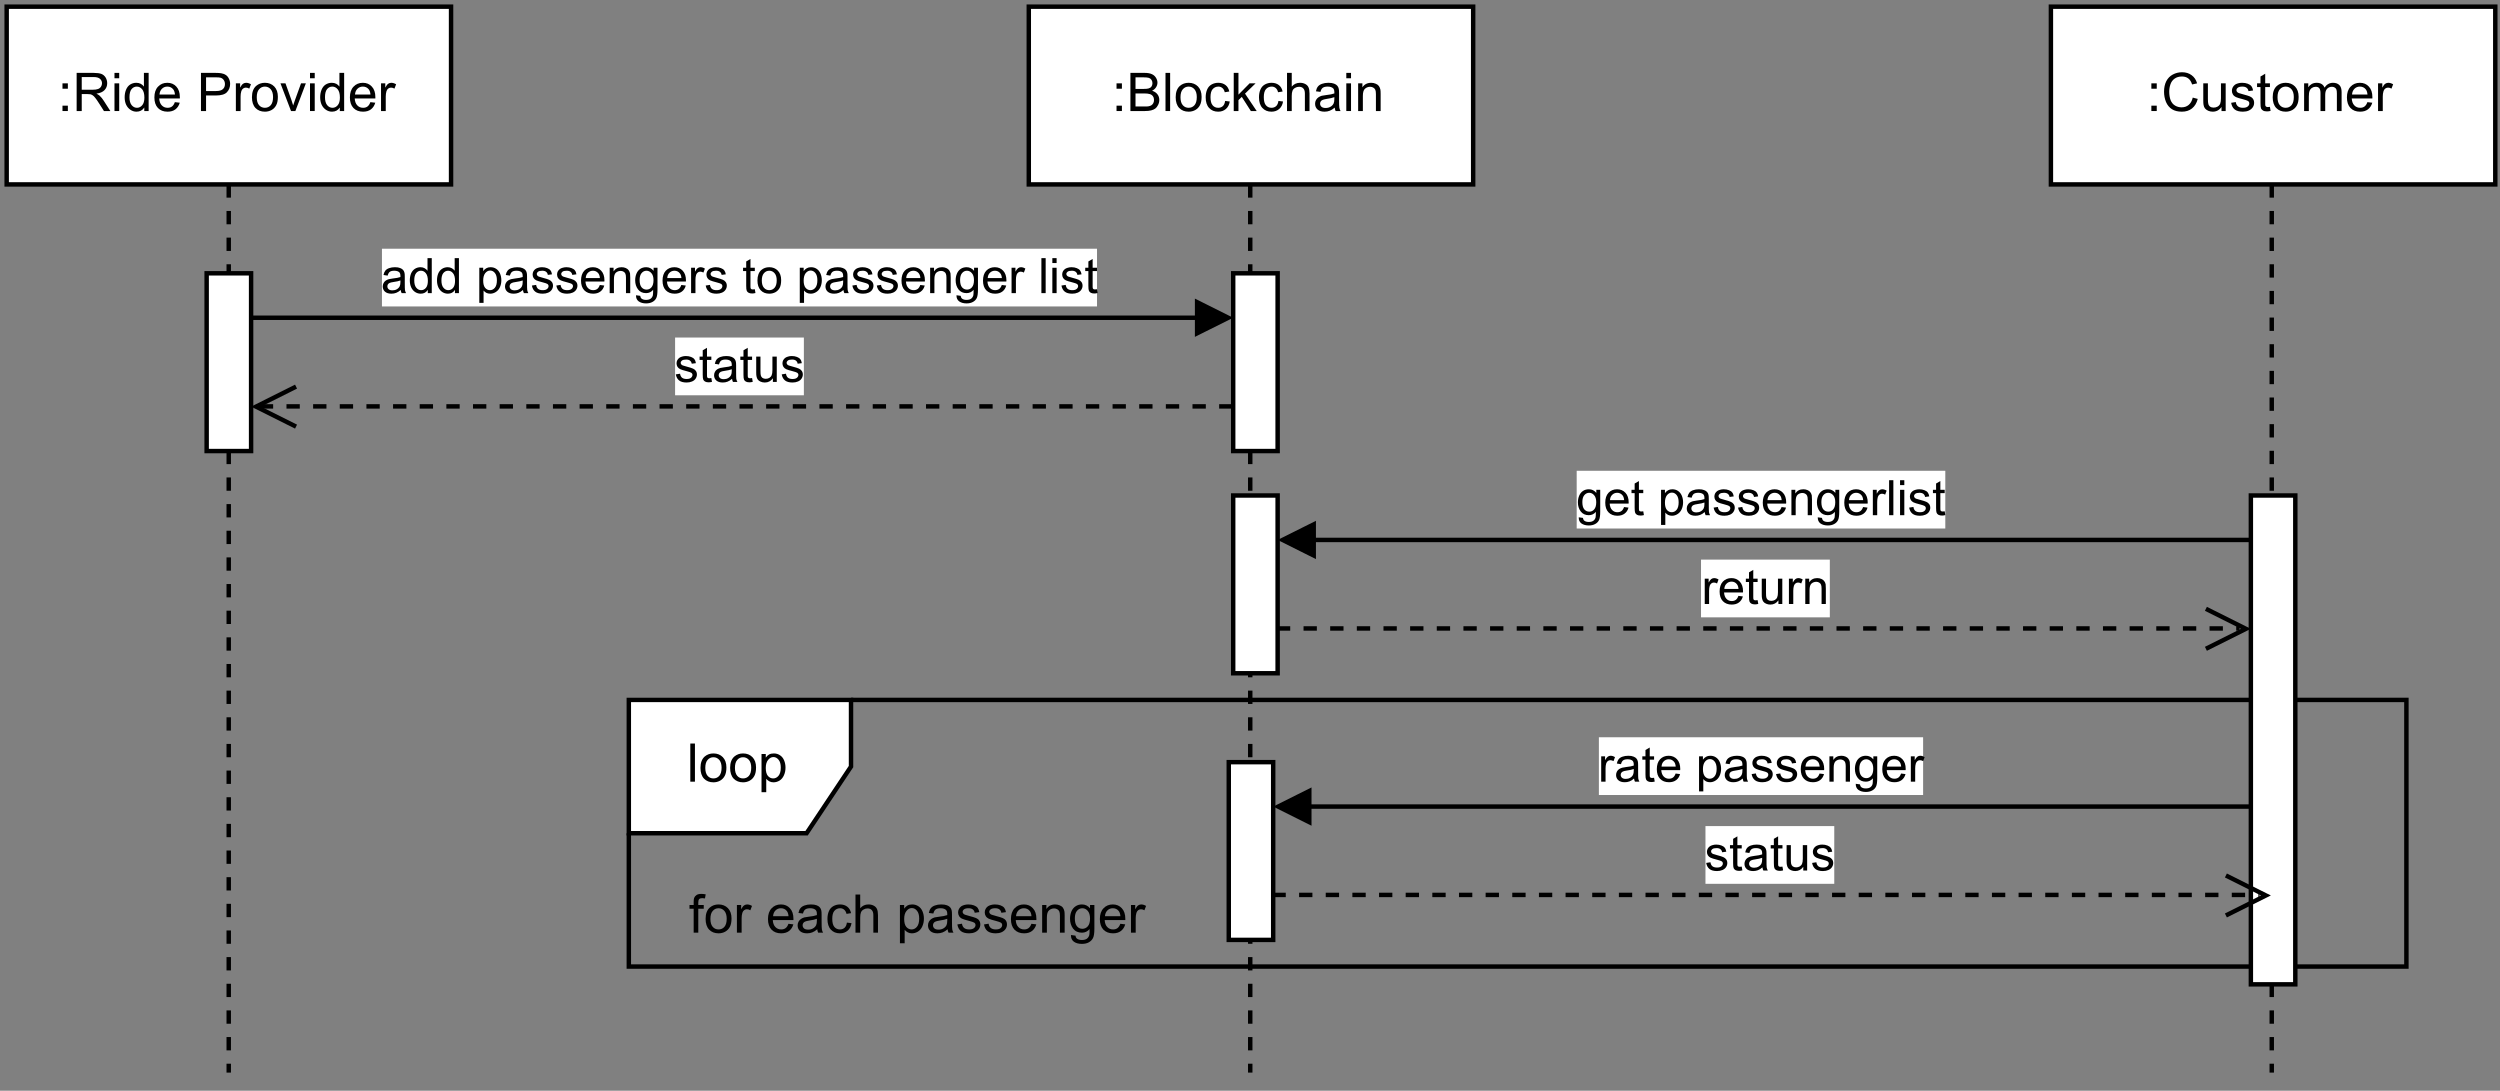 <?xml version="1.0" encoding="UTF-8" standalone="no"?>
<svg 
   width="421.92pt"
   height="184.08pt"
   viewBox="0 0 421.92 184.08"
   version="1.1"
   id="svg490"
   xmlns:xlink="http://www.w3.org/1999/xlink"
   xmlns="http://www.w3.org/2000/svg"
   xmlns:svg="http://www.w3.org/2000/svg" content="%3Cmxfile%20host%3D%22app.diagrams.net%22%20modified%3D%222023-09-24T14%3A59%3A41.974Z%22%20agent%3D%22Mozilla%2F5.0%20(Macintosh%3B%20Intel%20Mac%20OS%20X%2010_15_7)%20AppleWebKit%2F605.1.15%20(KHTML%2C%20like%20Gecko)%20Version%2F16.6%20Safari%2F605.1.15%22%20version%3D%2221.8.2%22%20etag%3D%22nUhlfkiTYTn3Z0G2kbvh%22%20type%3D%22google%22%3E%20%20%20%3Cdiagram%20name%3D%22Page-1%22%20id%3D%22DyGpBcLJzjyh9jCpKoEL%22%3E%20%20%20%20%20%3CmxGraphModel%20dx%3D%221866%22%20dy%3D%221239%22%20grid%3D%221%22%20gridSize%3D%2210%22%20guides%3D%221%22%20tooltips%3D%221%22%20connect%3D%221%22%20arrows%3D%221%22%20fold%3D%221%22%20page%3D%221%22%20pageScale%3D%221%22%20pageWidth%3D%22850%22%20pageHeight%3D%221100%22%20background%3D%22none%22%20math%3D%220%22%20shadow%3D%220%22%3E%20%20%20%20%20%20%20%3Croot%3E%20%20%20%20%20%20%20%20%20%3CmxCell%20id%3D%220%22%20%2F%3E%20%20%20%20%20%20%20%20%20%3CmxCell%20id%3D%221%22%20parent%3D%220%22%20%2F%3E%20%20%20%20%20%20%20%20%20%3CmxCell%20id%3D%222%22%20value%3D%22loop%22%20style%3D%22shape%3DumlFrame%3BwhiteSpace%3Dwrap%3Bhtml%3D1%3BpointerEvents%3D0%3BrecursiveResize%3D0%3Bcontainer%3D1%3Bcollapsible%3D0%3Bwidth%3D50%3B%22%20vertex%3D%221%22%20parent%3D%221%22%3E%20%20%20%20%20%20%20%20%20%20%20%3CmxGeometry%20x%3D%22480%22%20y%3D%223196%22%20width%3D%22400%22%20height%3D%2260%22%20as%3D%22geometry%22%20%2F%3E%20%20%20%20%20%20%20%20%20%3C%2FmxCell%3E%20%20%20%20%20%20%20%20%20%3CmxCell%20id%3D%223%22%20value%3D%22for%20each%20passenger%22%20style%3D%22text%3Balign%3Dcenter%3Bhtml%3D1%3B%22%20vertex%3D%221%22%20parent%3D%222%22%3E%20%20%20%20%20%20%20%20%20%20%20%3CmxGeometry%20width%3D%22100%22%20height%3D%2220%22%20relative%3D%221%22%20as%3D%22geometry%22%3E%20%20%20%20%20%20%20%20%20%20%20%20%20%3CmxPoint%20x%3D%2215%22%20y%3D%2235%22%20as%3D%22offset%22%20%2F%3E%20%20%20%20%20%20%20%20%20%20%20%3C%2FmxGeometry%3E%20%20%20%20%20%20%20%20%20%3C%2FmxCell%3E%20%20%20%20%20%20%20%20%20%3CmxCell%20id%3D%224%22%20value%3D%22%3ACustomer%22%20style%3D%22shape%3DumlLifeline%3Bperimeter%3DlifelinePerimeter%3BwhiteSpace%3Dwrap%3Bhtml%3D1%3Bcontainer%3D1%3BdropTarget%3D0%3Bcollapsible%3D0%3BrecursiveResize%3D0%3BoutlineConnect%3D0%3BportConstraint%3Deastwest%3BnewEdgeStyle%3D%7B%26quot%3BedgeStyle%26quot%3B%3A%26quot%3BelbowEdgeStyle%26quot%3B%2C%26quot%3Belbow%26quot%3B%3A%26quot%3Bvertical%26quot%3B%2C%26quot%3Bcurved%26quot%3B%3A0%2C%26quot%3Brounded%26quot%3B%3A0%7D%3B%22%20vertex%3D%221%22%20parent%3D%221%22%3E%20%20%20%20%20%20%20%20%20%20%20%3CmxGeometry%20x%3D%22800%22%20y%3D%223040%22%20width%3D%22100%22%20height%3D%22240%22%20as%3D%22geometry%22%20%2F%3E%20%20%20%20%20%20%20%20%20%3C%2FmxCell%3E%20%20%20%20%20%20%20%20%20%3CmxCell%20id%3D%225%22%20value%3D%22%22%20style%3D%22html%3D1%3Bpoints%3D%5B%5D%3Bperimeter%3DorthogonalPerimeter%3BoutlineConnect%3D0%3BtargetShapes%3DumlLifeline%3BportConstraint%3Deastwest%3BnewEdgeStyle%3D%7B%26quot%3BedgeStyle%26quot%3B%3A%26quot%3BelbowEdgeStyle%26quot%3B%2C%26quot%3Belbow%26quot%3B%3A%26quot%3Bvertical%26quot%3B%2C%26quot%3Bcurved%26quot%3B%3A0%2C%26quot%3Brounded%26quot%3B%3A0%7D%3B%22%20vertex%3D%221%22%20parent%3D%224%22%3E%20%20%20%20%20%20%20%20%20%20%20%3CmxGeometry%20x%3D%2245%22%20y%3D%22110%22%20width%3D%2210%22%20height%3D%22110%22%20as%3D%22geometry%22%20%2F%3E%20%20%20%20%20%20%20%20%20%3C%2FmxCell%3E%20%20%20%20%20%20%20%20%20%3CmxCell%20id%3D%226%22%20value%3D%22%3ABlockchain%22%20style%3D%22shape%3DumlLifeline%3Bperimeter%3DlifelinePerimeter%3BwhiteSpace%3Dwrap%3Bhtml%3D1%3Bcontainer%3D1%3BdropTarget%3D0%3Bcollapsible%3D0%3BrecursiveResize%3D0%3BoutlineConnect%3D0%3BportConstraint%3Deastwest%3BnewEdgeStyle%3D%7B%26quot%3BedgeStyle%26quot%3B%3A%26quot%3BelbowEdgeStyle%26quot%3B%2C%26quot%3Belbow%26quot%3B%3A%26quot%3Bvertical%26quot%3B%2C%26quot%3Bcurved%26quot%3B%3A0%2C%26quot%3Brounded%26quot%3B%3A0%7D%3B%22%20vertex%3D%221%22%20parent%3D%221%22%3E%20%20%20%20%20%20%20%20%20%20%20%3CmxGeometry%20x%3D%22570%22%20y%3D%223040%22%20width%3D%22100%22%20height%3D%22240%22%20as%3D%22geometry%22%20%2F%3E%20%20%20%20%20%20%20%20%20%3C%2FmxCell%3E%20%20%20%20%20%20%20%20%20%3CmxCell%20id%3D%227%22%20value%3D%22%22%20style%3D%22html%3D1%3Bpoints%3D%5B%5D%3Bperimeter%3DorthogonalPerimeter%3BoutlineConnect%3D0%3BtargetShapes%3DumlLifeline%3BportConstraint%3Deastwest%3BnewEdgeStyle%3D%7B%26quot%3BedgeStyle%26quot%3B%3A%26quot%3BelbowEdgeStyle%26quot%3B%2C%26quot%3Belbow%26quot%3B%3A%26quot%3Bvertical%26quot%3B%2C%26quot%3Bcurved%26quot%3B%3A0%2C%26quot%3Brounded%26quot%3B%3A0%7D%3B%22%20vertex%3D%221%22%20parent%3D%226%22%3E%20%20%20%20%20%20%20%20%20%20%20%3CmxGeometry%20x%3D%2246%22%20y%3D%2260%22%20width%3D%2210%22%20height%3D%2240%22%20as%3D%22geometry%22%20%2F%3E%20%20%20%20%20%20%20%20%20%3C%2FmxCell%3E%20%20%20%20%20%20%20%20%20%3CmxCell%20id%3D%228%22%20value%3D%22%22%20style%3D%22html%3D1%3Bpoints%3D%5B%5D%3Bperimeter%3DorthogonalPerimeter%3BoutlineConnect%3D0%3BtargetShapes%3DumlLifeline%3BportConstraint%3Deastwest%3BnewEdgeStyle%3D%7B%26quot%3BedgeStyle%26quot%3B%3A%26quot%3BelbowEdgeStyle%26quot%3B%2C%26quot%3Belbow%26quot%3B%3A%26quot%3Bvertical%26quot%3B%2C%26quot%3Bcurved%26quot%3B%3A0%2C%26quot%3Brounded%26quot%3B%3A0%7D%3B%22%20vertex%3D%221%22%20parent%3D%226%22%3E%20%20%20%20%20%20%20%20%20%20%20%3CmxGeometry%20x%3D%2246%22%20y%3D%22110%22%20width%3D%2210%22%20height%3D%2240%22%20as%3D%22geometry%22%20%2F%3E%20%20%20%20%20%20%20%20%20%3C%2FmxCell%3E%20%20%20%20%20%20%20%20%20%3CmxCell%20id%3D%229%22%20value%3D%22%22%20style%3D%22html%3D1%3Bpoints%3D%5B%5D%3Bperimeter%3DorthogonalPerimeter%3BoutlineConnect%3D0%3BtargetShapes%3DumlLifeline%3BportConstraint%3Deastwest%3BnewEdgeStyle%3D%7B%26quot%3BedgeStyle%26quot%3B%3A%26quot%3BelbowEdgeStyle%26quot%3B%2C%26quot%3Belbow%26quot%3B%3A%26quot%3Bvertical%26quot%3B%2C%26quot%3Bcurved%26quot%3B%3A0%2C%26quot%3Brounded%26quot%3B%3A0%7D%3B%22%20vertex%3D%221%22%20parent%3D%226%22%3E%20%20%20%20%20%20%20%20%20%20%20%3CmxGeometry%20x%3D%2245%22%20y%3D%22170%22%20width%3D%2210%22%20height%3D%2240%22%20as%3D%22geometry%22%20%2F%3E%20%20%20%20%20%20%20%20%20%3C%2FmxCell%3E%20%20%20%20%20%20%20%20%20%3CmxCell%20id%3D%2210%22%20value%3D%22%3ARide%20Provider%22%20style%3D%22shape%3DumlLifeline%3Bperimeter%3DlifelinePerimeter%3BwhiteSpace%3Dwrap%3Bhtml%3D1%3Bcontainer%3D1%3BdropTarget%3D0%3Bcollapsible%3D0%3BrecursiveResize%3D0%3BoutlineConnect%3D0%3BportConstraint%3Deastwest%3BnewEdgeStyle%3D%7B%26quot%3BedgeStyle%26quot%3B%3A%26quot%3BelbowEdgeStyle%26quot%3B%2C%26quot%3Belbow%26quot%3B%3A%26quot%3Bvertical%26quot%3B%2C%26quot%3Bcurved%26quot%3B%3A0%2C%26quot%3Brounded%26quot%3B%3A0%7D%3B%22%20vertex%3D%221%22%20parent%3D%221%22%3E%20%20%20%20%20%20%20%20%20%20%20%3CmxGeometry%20x%3D%22340%22%20y%3D%223040%22%20width%3D%22100%22%20height%3D%22240%22%20as%3D%22geometry%22%20%2F%3E%20%20%20%20%20%20%20%20%20%3C%2FmxCell%3E%20%20%20%20%20%20%20%20%20%3CmxCell%20id%3D%2211%22%20value%3D%22%22%20style%3D%22html%3D1%3Bpoints%3D%5B%5D%3Bperimeter%3DorthogonalPerimeter%3BoutlineConnect%3D0%3BtargetShapes%3DumlLifeline%3BportConstraint%3Deastwest%3BnewEdgeStyle%3D%7B%26quot%3BedgeStyle%26quot%3B%3A%26quot%3BelbowEdgeStyle%26quot%3B%2C%26quot%3Belbow%26quot%3B%3A%26quot%3Bvertical%26quot%3B%2C%26quot%3Bcurved%26quot%3B%3A0%2C%26quot%3Brounded%26quot%3B%3A0%7D%3B%22%20vertex%3D%221%22%20parent%3D%2210%22%3E%20%20%20%20%20%20%20%20%20%20%20%3CmxGeometry%20x%3D%2245%22%20y%3D%2260%22%20width%3D%2210%22%20height%3D%2240%22%20as%3D%22geometry%22%20%2F%3E%20%20%20%20%20%20%20%20%20%3C%2FmxCell%3E%20%20%20%20%20%20%20%20%20%3CmxCell%20id%3D%2212%22%20value%3D%22status%22%20style%3D%22html%3D1%3BverticalAlign%3Dbottom%3BendArrow%3Dopen%3Bdashed%3D1%3BendSize%3D8%3BedgeStyle%3DelbowEdgeStyle%3Belbow%3Dhorizontal%3Bcurved%3D0%3Brounded%3D0%3B%22%20edge%3D%221%22%20source%3D%227%22%20target%3D%2211%22%20parent%3D%221%22%3E%20%20%20%20%20%20%20%20%20%20%20%3CmxGeometry%20relative%3D%221%22%20as%3D%22geometry%22%3E%20%20%20%20%20%20%20%20%20%20%20%20%20%3CmxPoint%20x%3D%22410%22%20y%3D%223130%22%20as%3D%22targetPoint%22%20%2F%3E%20%20%20%20%20%20%20%20%20%20%20%20%20%3CArray%20as%3D%22points%22%3E%20%20%20%20%20%20%20%20%20%20%20%20%20%20%20%3CmxPoint%20x%3D%22530%22%20y%3D%223130%22%20%2F%3E%20%20%20%20%20%20%20%20%20%20%20%20%20%3C%2FArray%3E%20%20%20%20%20%20%20%20%20%20%20%20%20%3CmxPoint%20x%3D%22627%22%20y%3D%223130%22%20as%3D%22sourcePoint%22%20%2F%3E%20%20%20%20%20%20%20%20%20%20%20%3C%2FmxGeometry%3E%20%20%20%20%20%20%20%20%20%3C%2FmxCell%3E%20%20%20%20%20%20%20%20%20%3CmxCell%20id%3D%2213%22%20value%3D%22add%20passengers%20to%20passenger%20list%22%20style%3D%22html%3D1%3BverticalAlign%3Dbottom%3BendArrow%3Dblock%3BedgeStyle%3DelbowEdgeStyle%3Belbow%3Dhorizontal%3Bcurved%3D0%3Brounded%3D0%3B%22%20edge%3D%221%22%20source%3D%2211%22%20target%3D%227%22%20parent%3D%221%22%3E%20%20%20%20%20%20%20%20%20%20%20%3CmxGeometry%20x%3D%22-0.005%22%20relative%3D%221%22%20as%3D%22geometry%22%3E%20%20%20%20%20%20%20%20%20%20%20%20%20%3CmxPoint%20x%3D%22850%22%20y%3D%223110%22%20as%3D%22sourcePoint%22%20%2F%3E%20%20%20%20%20%20%20%20%20%20%20%20%20%3CArray%20as%3D%22points%22%3E%20%20%20%20%20%20%20%20%20%20%20%20%20%20%20%3CmxPoint%20x%3D%22570%22%20y%3D%223110%22%20%2F%3E%20%20%20%20%20%20%20%20%20%20%20%20%20%3C%2FArray%3E%20%20%20%20%20%20%20%20%20%20%20%20%20%3CmxPoint%20as%3D%22offset%22%20%2F%3E%20%20%20%20%20%20%20%20%20%20%20%3C%2FmxGeometry%3E%20%20%20%20%20%20%20%20%20%3C%2FmxCell%3E%20%20%20%20%20%20%20%20%20%3CmxCell%20id%3D%2214%22%20value%3D%22get%20passengerlist%22%20style%3D%22html%3D1%3BverticalAlign%3Dbottom%3BendArrow%3Dblock%3BedgeStyle%3DelbowEdgeStyle%3Belbow%3Dhorizontal%3Bcurved%3D0%3Brounded%3D0%3B%22%20edge%3D%221%22%20source%3D%225%22%20target%3D%228%22%20parent%3D%221%22%3E%20%20%20%20%20%20%20%20%20%20%20%3CmxGeometry%20relative%3D%221%22%20as%3D%22geometry%22%3E%20%20%20%20%20%20%20%20%20%20%20%20%20%3CmxPoint%20x%3D%22389.5%22%20y%3D%223160%22%20as%3D%22sourcePoint%22%20%2F%3E%20%20%20%20%20%20%20%20%20%20%20%20%20%3CArray%20as%3D%22points%22%3E%20%20%20%20%20%20%20%20%20%20%20%20%20%20%20%3CmxPoint%20x%3D%22680%22%20y%3D%223160%22%20%2F%3E%20%20%20%20%20%20%20%20%20%20%20%20%20%3C%2FArray%3E%20%20%20%20%20%20%20%20%20%20%20%3C%2FmxGeometry%3E%20%20%20%20%20%20%20%20%20%3C%2FmxCell%3E%20%20%20%20%20%20%20%20%20%3CmxCell%20id%3D%2215%22%20value%3D%22return%22%20style%3D%22html%3D1%3BverticalAlign%3Dbottom%3BendArrow%3Dopen%3Bdashed%3D1%3BendSize%3D8%3BedgeStyle%3DelbowEdgeStyle%3Belbow%3Dvertical%3Bcurved%3D0%3Brounded%3D0%3B%22%20edge%3D%221%22%20source%3D%228%22%20target%3D%225%22%20parent%3D%221%22%3E%20%20%20%20%20%20%20%20%20%20%20%3CmxGeometry%20relative%3D%221%22%20as%3D%22geometry%22%3E%20%20%20%20%20%20%20%20%20%20%20%20%20%3CmxPoint%20x%3D%22388.5%22%20y%3D%223180%22%20as%3D%22targetPoint%22%20%2F%3E%20%20%20%20%20%20%20%20%20%20%20%20%20%3CArray%20as%3D%22points%22%3E%20%20%20%20%20%20%20%20%20%20%20%20%20%20%20%3CmxPoint%20x%3D%22670%22%20y%3D%223180%22%20%2F%3E%20%20%20%20%20%20%20%20%20%20%20%20%20%3C%2FArray%3E%20%20%20%20%20%20%20%20%20%20%20%20%20%3CmxPoint%20x%3D%22570%22%20y%3D%223180%22%20as%3D%22sourcePoint%22%20%2F%3E%20%20%20%20%20%20%20%20%20%20%20%3C%2FmxGeometry%3E%20%20%20%20%20%20%20%20%20%3C%2FmxCell%3E%20%20%20%20%20%20%20%20%20%3CmxCell%20id%3D%2216%22%20value%3D%22status%22%20style%3D%22html%3D1%3BverticalAlign%3Dbottom%3BendArrow%3Dopen%3Bdashed%3D1%3BendSize%3D8%3BedgeStyle%3DelbowEdgeStyle%3Belbow%3Dvertical%3Bcurved%3D0%3Brounded%3D0%3B%22%20edge%3D%221%22%20source%3D%229%22%20target%3D%224%22%20parent%3D%221%22%3E%20%20%20%20%20%20%20%20%20%20%20%3CmxGeometry%20relative%3D%221%22%20as%3D%22geometry%22%3E%20%20%20%20%20%20%20%20%20%20%20%20%20%3CmxPoint%20x%3D%22390%22%20y%3D%223270%22%20as%3D%22targetPoint%22%20%2F%3E%20%20%20%20%20%20%20%20%20%20%20%20%20%3CArray%20as%3D%22points%22%3E%20%20%20%20%20%20%20%20%20%20%20%20%20%20%20%3CmxPoint%20x%3D%22700%22%20y%3D%223240%22%20%2F%3E%20%20%20%20%20%20%20%20%20%20%20%20%20%3C%2FArray%3E%20%20%20%20%20%20%20%20%20%20%20%3C%2FmxGeometry%3E%20%20%20%20%20%20%20%20%20%3C%2FmxCell%3E%20%20%20%20%20%20%20%20%20%3CmxCell%20id%3D%2217%22%20value%3D%22rate%20passenger%22%20style%3D%22html%3D1%3BverticalAlign%3Dbottom%3BendArrow%3Dblock%3BedgeStyle%3DelbowEdgeStyle%3Belbow%3Dhorizontal%3Bcurved%3D0%3Brounded%3D0%3B%22%20edge%3D%221%22%20source%3D%225%22%20target%3D%229%22%20parent%3D%221%22%3E%20%20%20%20%20%20%20%20%20%20%20%3CmxGeometry%20relative%3D%221%22%20as%3D%22geometry%22%3E%20%20%20%20%20%20%20%20%20%20%20%20%20%3CmxPoint%20x%3D%22390%22%20y%3D%223220%22%20as%3D%22sourcePoint%22%20%2F%3E%20%20%20%20%20%20%20%20%20%20%20%20%20%3CArray%20as%3D%22points%22%3E%20%20%20%20%20%20%20%20%20%20%20%20%20%20%20%3CmxPoint%20x%3D%22690%22%20y%3D%223220%22%20%2F%3E%20%20%20%20%20%20%20%20%20%20%20%20%20%3C%2FArray%3E%20%20%20%20%20%20%20%20%20%20%20%3C%2FmxGeometry%3E%20%20%20%20%20%20%20%20%20%3C%2FmxCell%3E%20%20%20%20%20%20%20%3C%2Froot%3E%20%20%20%20%20%3C%2FmxGraphModel%3E%20%20%20%3C%2Fdiagram%3E%20%3C%2Fmxfile%3E%20">
  <rect x="0" y="0" width="421.92" height="184.08" fill="#808080" stroke="none"/>
  <defs
     id="defs126">
    <g
       id="g121">
      <g
         id="glyph-0-0">
        <path
           d="M 1.125 0 L 1.125 -5.625 L 5.625 -5.625 L 5.625 0 Z M 1.266 -0.141 L 5.484 -0.141 L 5.484 -5.484 L 1.266 -5.484 Z M 1.266 -0.141 "
           id="path2" />
      </g>
      <g
         id="glyph-0-1">
        <path
           d="M 0.578 0 L 0.578 -6.438 L 1.359 -6.438 L 1.359 0 Z M 0.578 0 "
           id="path5" />
      </g>
      <g
         id="glyph-0-2">
        <path
           d="M 0.297 -2.328 C 0.297 -3.191 0.535 -3.832 1.016 -4.25 C 1.422 -4.594 1.91 -4.766 2.484 -4.766 C 3.129 -4.766 3.656 -4.555 4.062 -4.141 C 4.469 -3.723 4.672 -3.145 4.672 -2.406 C 4.672 -1.801 4.578 -1.328 4.391 -0.984 C 4.211 -0.641 3.953 -0.367 3.609 -0.172 C 3.266 0.016 2.891 0.109 2.484 0.109 C 1.828 0.109 1.297 -0.098 0.891 -0.516 C 0.492 -0.941 0.297 -1.547 0.297 -2.328 Z M 1.109 -2.328 C 1.109 -1.734 1.238 -1.285 1.5 -0.984 C 1.758 -0.691 2.086 -0.547 2.484 -0.547 C 2.879 -0.547 3.207 -0.691 3.469 -0.984 C 3.727 -1.285 3.859 -1.742 3.859 -2.359 C 3.859 -2.93 3.727 -3.367 3.469 -3.672 C 3.207 -3.973 2.879 -4.125 2.484 -4.125 C 2.086 -4.125 1.758 -3.973 1.5 -3.672 C 1.238 -3.379 1.109 -2.93 1.109 -2.328 Z M 1.109 -2.328 "
           id="path8" />
      </g>
      <g
         id="glyph-0-3">
        <path
           d="M 0.594 1.781 L 0.594 -4.672 L 1.312 -4.672 L 1.312 -4.062 C 1.477 -4.301 1.664 -4.477 1.875 -4.594 C 2.094 -4.707 2.359 -4.766 2.672 -4.766 C 3.066 -4.766 3.414 -4.66 3.719 -4.453 C 4.02 -4.254 4.25 -3.969 4.406 -3.594 C 4.562 -3.219 4.641 -2.812 4.641 -2.375 C 4.641 -1.895 4.551 -1.461 4.375 -1.078 C 4.207 -0.691 3.961 -0.395 3.641 -0.188 C 3.316 0.008 2.973 0.109 2.609 0.109 C 2.348 0.109 2.113 0.051 1.906 -0.062 C 1.695 -0.176 1.523 -0.316 1.391 -0.484 L 1.391 1.781 Z M 1.312 -2.312 C 1.312 -1.707 1.43 -1.258 1.672 -0.969 C 1.922 -0.688 2.219 -0.547 2.562 -0.547 C 2.906 -0.547 3.203 -0.691 3.453 -0.984 C 3.711 -1.285 3.844 -1.75 3.844 -2.375 C 3.844 -2.969 3.719 -3.41 3.469 -3.703 C 3.227 -4.004 2.938 -4.156 2.594 -4.156 C 2.258 -4.156 1.961 -3.992 1.703 -3.672 C 1.441 -3.359 1.312 -2.906 1.312 -2.312 Z M 1.312 -2.312 "
           id="path11" />
      </g>
      <g
         id="glyph-0-4">
        <path
           d="M 0.781 0 L 0.781 -4.047 L 0.078 -4.047 L 0.078 -4.672 L 0.781 -4.672 L 0.781 -5.156 C 0.781 -5.477 0.805 -5.711 0.859 -5.859 C 0.941 -6.066 1.078 -6.234 1.266 -6.359 C 1.461 -6.484 1.734 -6.547 2.078 -6.547 C 2.297 -6.547 2.539 -6.52 2.812 -6.469 L 2.688 -5.781 C 2.531 -5.812 2.379 -5.828 2.234 -5.828 C 1.992 -5.828 1.82 -5.773 1.719 -5.672 C 1.613 -5.566 1.562 -5.375 1.562 -5.094 L 1.562 -4.672 L 2.484 -4.672 L 2.484 -4.047 L 1.562 -4.047 L 1.562 0 Z M 0.781 0 "
           id="path14" />
      </g>
      <g
         id="glyph-0-5">
        <path
           d="M 0.578 0 L 0.578 -4.672 L 1.297 -4.672 L 1.297 -3.953 C 1.473 -4.285 1.641 -4.504 1.797 -4.609 C 1.953 -4.711 2.125 -4.766 2.312 -4.766 C 2.57 -4.766 2.844 -4.68 3.125 -4.516 L 2.844 -3.781 C 2.656 -3.895 2.461 -3.953 2.266 -3.953 C 2.098 -3.953 1.941 -3.898 1.797 -3.797 C 1.66 -3.691 1.562 -3.547 1.5 -3.359 C 1.414 -3.078 1.375 -2.77 1.375 -2.438 L 1.375 0 Z M 0.578 0 "
           id="path17" />
      </g>
      <g
         id="glyph-0-6" />
      <g
         id="glyph-0-7">
        <path
           d="M 3.781 -1.5 L 4.609 -1.406 C 4.473 -0.926 4.227 -0.551 3.875 -0.281 C 3.531 -0.02 3.086 0.109 2.547 0.109 C 1.867 0.109 1.328 -0.098 0.922 -0.516 C 0.523 -0.941 0.328 -1.535 0.328 -2.297 C 0.328 -3.078 0.531 -3.68 0.938 -4.109 C 1.344 -4.547 1.867 -4.766 2.516 -4.766 C 3.141 -4.766 3.645 -4.551 4.031 -4.125 C 4.426 -3.707 4.625 -3.113 4.625 -2.344 C 4.625 -2.289 4.625 -2.219 4.625 -2.125 L 1.141 -2.125 C 1.172 -1.613 1.316 -1.223 1.578 -0.953 C 1.836 -0.68 2.164 -0.547 2.562 -0.547 C 2.852 -0.547 3.098 -0.617 3.297 -0.766 C 3.504 -0.922 3.664 -1.164 3.781 -1.5 Z M 1.188 -2.781 L 3.797 -2.781 C 3.766 -3.176 3.664 -3.473 3.5 -3.672 C 3.25 -3.973 2.922 -4.125 2.516 -4.125 C 2.148 -4.125 1.844 -4 1.594 -3.75 C 1.352 -3.508 1.219 -3.188 1.188 -2.781 Z M 1.188 -2.781 "
           id="path21" />
      </g>
      <g
         id="glyph-0-8">
        <path
           d="M 3.641 -0.578 C 3.348 -0.328 3.066 -0.148 2.797 -0.047 C 2.523 0.055 2.234 0.109 1.922 0.109 C 1.41 0.109 1.016 -0.016 0.734 -0.266 C 0.461 -0.516 0.328 -0.836 0.328 -1.234 C 0.328 -1.461 0.379 -1.672 0.484 -1.859 C 0.586 -2.047 0.723 -2.195 0.891 -2.312 C 1.055 -2.426 1.242 -2.516 1.453 -2.578 C 1.609 -2.609 1.844 -2.645 2.156 -2.688 C 2.801 -2.758 3.273 -2.852 3.578 -2.969 C 3.578 -3.07 3.578 -3.141 3.578 -3.172 C 3.578 -3.492 3.504 -3.719 3.359 -3.844 C 3.148 -4.031 2.848 -4.125 2.453 -4.125 C 2.078 -4.125 1.801 -4.055 1.625 -3.922 C 1.445 -3.797 1.316 -3.566 1.234 -3.234 L 0.469 -3.328 C 0.531 -3.66 0.641 -3.926 0.797 -4.125 C 0.961 -4.332 1.195 -4.488 1.5 -4.594 C 1.812 -4.707 2.164 -4.766 2.562 -4.766 C 2.969 -4.766 3.289 -4.719 3.531 -4.625 C 3.781 -4.531 3.961 -4.41 4.078 -4.266 C 4.203 -4.129 4.285 -3.953 4.328 -3.734 C 4.359 -3.598 4.375 -3.359 4.375 -3.016 L 4.375 -1.953 C 4.375 -1.223 4.391 -0.758 4.422 -0.562 C 4.453 -0.363 4.52 -0.176 4.625 0 L 3.797 0 C 3.711 -0.164 3.66 -0.359 3.641 -0.578 Z M 3.578 -2.344 C 3.285 -2.227 2.852 -2.129 2.281 -2.047 C 1.957 -1.992 1.727 -1.938 1.594 -1.875 C 1.457 -1.82 1.352 -1.738 1.281 -1.625 C 1.207 -1.508 1.172 -1.383 1.172 -1.25 C 1.172 -1.039 1.25 -0.863 1.406 -0.719 C 1.562 -0.582 1.797 -0.516 2.109 -0.516 C 2.41 -0.516 2.68 -0.582 2.922 -0.719 C 3.16 -0.852 3.336 -1.035 3.453 -1.266 C 3.535 -1.441 3.578 -1.703 3.578 -2.047 Z M 3.578 -2.344 "
           id="path24" />
      </g>
      <g
         id="glyph-0-9">
        <path
           d="M 3.641 -1.703 L 4.422 -1.609 C 4.336 -1.066 4.117 -0.645 3.766 -0.344 C 3.41 -0.039 2.977 0.109 2.469 0.109 C 1.832 0.109 1.32 -0.098 0.938 -0.516 C 0.551 -0.93 0.359 -1.531 0.359 -2.312 C 0.359 -2.82 0.441 -3.266 0.609 -3.641 C 0.773 -4.016 1.023 -4.297 1.359 -4.484 C 1.703 -4.672 2.078 -4.766 2.484 -4.766 C 2.984 -4.766 3.395 -4.633 3.719 -4.375 C 4.039 -4.125 4.25 -3.766 4.344 -3.297 L 3.578 -3.172 C 3.504 -3.484 3.375 -3.719 3.188 -3.875 C 3 -4.039 2.773 -4.125 2.516 -4.125 C 2.109 -4.125 1.781 -3.977 1.531 -3.688 C 1.289 -3.406 1.172 -2.957 1.172 -2.344 C 1.172 -1.707 1.289 -1.25 1.531 -0.969 C 1.77 -0.688 2.082 -0.547 2.469 -0.547 C 2.781 -0.547 3.039 -0.641 3.25 -0.828 C 3.457 -1.016 3.586 -1.305 3.641 -1.703 Z M 3.641 -1.703 "
           id="path27" />
      </g>
      <g
         id="glyph-0-10">
        <path
           d="M 0.594 0 L 0.594 -6.438 L 1.391 -6.438 L 1.391 -4.125 C 1.754 -4.551 2.219 -4.766 2.781 -4.766 C 3.125 -4.766 3.422 -4.695 3.672 -4.562 C 3.93 -4.426 4.113 -4.238 4.219 -4 C 4.332 -3.758 4.391 -3.41 4.391 -2.953 L 4.391 0 L 3.609 0 L 3.609 -2.953 C 3.609 -3.348 3.52 -3.633 3.344 -3.812 C 3.176 -4 2.938 -4.094 2.625 -4.094 C 2.383 -4.094 2.16 -4.031 1.953 -3.906 C 1.742 -3.789 1.598 -3.629 1.516 -3.422 C 1.43 -3.211 1.391 -2.922 1.391 -2.547 L 1.391 0 Z M 0.594 0 "
           id="path30" />
      </g>
      <g
         id="glyph-0-11">
        <path
           d="M 0.281 -1.391 L 1.062 -1.516 C 1.102 -1.203 1.223 -0.961 1.422 -0.797 C 1.629 -0.629 1.91 -0.547 2.266 -0.547 C 2.629 -0.547 2.898 -0.617 3.078 -0.766 C 3.254 -0.91 3.344 -1.082 3.344 -1.281 C 3.344 -1.469 3.266 -1.609 3.109 -1.703 C 2.992 -1.773 2.723 -1.867 2.297 -1.984 C 1.711 -2.129 1.305 -2.254 1.078 -2.359 C 0.859 -2.461 0.691 -2.609 0.578 -2.797 C 0.461 -2.984 0.406 -3.191 0.406 -3.422 C 0.406 -3.629 0.453 -3.82 0.547 -4 C 0.641 -4.176 0.77 -4.328 0.938 -4.453 C 1.062 -4.535 1.227 -4.609 1.438 -4.672 C 1.656 -4.734 1.883 -4.766 2.125 -4.766 C 2.488 -4.766 2.805 -4.711 3.078 -4.609 C 3.359 -4.504 3.566 -4.363 3.703 -4.188 C 3.836 -4.008 3.93 -3.77 3.984 -3.469 L 3.203 -3.359 C 3.172 -3.598 3.066 -3.785 2.891 -3.922 C 2.723 -4.055 2.488 -4.125 2.188 -4.125 C 1.82 -4.125 1.562 -4.062 1.406 -3.938 C 1.25 -3.82 1.172 -3.68 1.172 -3.516 C 1.172 -3.41 1.203 -3.32 1.266 -3.25 C 1.328 -3.156 1.43 -3.082 1.578 -3.031 C 1.648 -3 1.879 -2.93 2.266 -2.828 C 2.828 -2.68 3.219 -2.562 3.438 -2.469 C 3.664 -2.375 3.844 -2.234 3.969 -2.047 C 4.094 -1.867 4.156 -1.645 4.156 -1.375 C 4.156 -1.102 4.078 -0.852 3.922 -0.625 C 3.766 -0.395 3.539 -0.211 3.25 -0.078 C 2.969 0.047 2.641 0.109 2.266 0.109 C 1.66 0.109 1.195 -0.016 0.875 -0.266 C 0.562 -0.523 0.363 -0.898 0.281 -1.391 Z M 0.281 -1.391 "
           id="path33" />
      </g>
      <g
         id="glyph-0-12">
        <path
           d="M 0.594 0 L 0.594 -4.672 L 1.312 -4.672 L 1.312 -4 C 1.645 -4.508 2.141 -4.766 2.797 -4.766 C 3.078 -4.766 3.332 -4.711 3.562 -4.609 C 3.801 -4.516 3.977 -4.383 4.094 -4.219 C 4.207 -4.062 4.289 -3.867 4.344 -3.641 C 4.375 -3.492 4.391 -3.238 4.391 -2.875 L 4.391 0 L 3.594 0 L 3.594 -2.844 C 3.594 -3.164 3.562 -3.406 3.5 -3.562 C 3.438 -3.719 3.328 -3.844 3.172 -3.938 C 3.016 -4.039 2.832 -4.094 2.625 -4.094 C 2.289 -4.094 2 -3.984 1.75 -3.766 C 1.508 -3.555 1.391 -3.148 1.391 -2.547 L 1.391 0 Z M 0.594 0 "
           id="path36" />
      </g>
      <g
         id="glyph-0-13">
        <path
           d="M 0.453 0.391 L 1.219 0.5 C 1.25 0.738 1.336 0.91 1.484 1.016 C 1.68 1.16 1.953 1.234 2.297 1.234 C 2.66 1.234 2.941 1.16 3.141 1.016 C 3.336 0.867 3.473 0.664 3.547 0.406 C 3.586 0.238 3.602 -0.098 3.594 -0.609 C 3.25 -0.203 2.82 0 2.312 0 C 1.664 0 1.164 -0.227 0.812 -0.688 C 0.469 -1.156 0.297 -1.711 0.297 -2.359 C 0.297 -2.805 0.375 -3.219 0.531 -3.594 C 0.695 -3.969 0.93 -4.254 1.234 -4.453 C 1.535 -4.66 1.895 -4.766 2.312 -4.766 C 2.863 -4.766 3.316 -4.547 3.672 -4.109 L 3.672 -4.672 L 4.406 -4.672 L 4.406 -0.641 C 4.406 0.086 4.328 0.602 4.172 0.906 C 4.023 1.207 3.789 1.445 3.469 1.625 C 3.156 1.801 2.766 1.891 2.297 1.891 C 1.734 1.891 1.281 1.766 0.938 1.516 C 0.602 1.266 0.441 0.891 0.453 0.391 Z M 1.109 -2.422 C 1.109 -1.805 1.227 -1.359 1.469 -1.078 C 1.707 -0.797 2.008 -0.656 2.375 -0.656 C 2.738 -0.656 3.047 -0.797 3.297 -1.078 C 3.547 -1.359 3.672 -1.797 3.672 -2.391 C 3.672 -2.961 3.539 -3.395 3.281 -3.688 C 3.031 -3.977 2.727 -4.125 2.375 -4.125 C 2.02 -4.125 1.719 -3.977 1.469 -3.688 C 1.227 -3.406 1.109 -2.984 1.109 -2.422 Z M 1.109 -2.422 "
           id="path39" />
      </g>
      <g
         id="glyph-0-14">
        <path
           d="M 0.812 -3.766 L 0.812 -4.672 L 1.719 -4.672 L 1.719 -3.766 Z M 0.812 0 L 0.812 -0.906 L 1.719 -0.906 L 1.719 0 Z M 0.812 0 "
           id="path42" />
      </g>
      <g
         id="glyph-0-15">
        <path
           d="M 5.297 -2.266 L 6.141 -2.047 C 5.961 -1.348 5.641 -0.812 5.172 -0.438 C 4.711 -0.07 4.145 0.109 3.469 0.109 C 2.781 0.109 2.219 -0.031 1.781 -0.312 C 1.344 -0.594 1.008 -1 0.781 -1.531 C 0.562 -2.07 0.453 -2.648 0.453 -3.266 C 0.453 -3.941 0.578 -4.531 0.828 -5.031 C 1.086 -5.531 1.453 -5.906 1.922 -6.156 C 2.398 -6.414 2.922 -6.547 3.484 -6.547 C 4.129 -6.547 4.672 -6.379 5.109 -6.047 C 5.555 -5.723 5.863 -5.266 6.031 -4.672 L 5.188 -4.484 C 5.039 -4.953 4.828 -5.289 4.547 -5.5 C 4.266 -5.719 3.906 -5.828 3.469 -5.828 C 2.977 -5.828 2.566 -5.707 2.234 -5.469 C 1.898 -5.227 1.664 -4.906 1.531 -4.5 C 1.395 -4.102 1.328 -3.695 1.328 -3.281 C 1.328 -2.727 1.406 -2.242 1.562 -1.828 C 1.727 -1.422 1.977 -1.117 2.312 -0.922 C 2.645 -0.723 3.008 -0.625 3.406 -0.625 C 3.883 -0.625 4.285 -0.758 4.609 -1.031 C 4.941 -1.312 5.172 -1.723 5.297 -2.266 Z M 5.297 -2.266 "
           id="path45" />
      </g>
      <g
         id="glyph-0-16">
        <path
           d="M 3.656 0 L 3.656 -0.688 C 3.289 -0.156 2.797 0.109 2.172 0.109 C 1.898 0.109 1.645 0.055 1.406 -0.047 C 1.164 -0.16 0.984 -0.297 0.859 -0.453 C 0.742 -0.609 0.664 -0.801 0.625 -1.031 C 0.594 -1.188 0.578 -1.438 0.578 -1.781 L 0.578 -4.672 L 1.359 -4.672 L 1.359 -2.078 C 1.359 -1.66 1.379 -1.383 1.422 -1.25 C 1.461 -1.039 1.562 -0.875 1.719 -0.75 C 1.883 -0.633 2.086 -0.578 2.328 -0.578 C 2.566 -0.578 2.789 -0.633 3 -0.75 C 3.207 -0.875 3.352 -1.039 3.438 -1.25 C 3.52 -1.457 3.562 -1.766 3.562 -2.172 L 3.562 -4.672 L 4.359 -4.672 L 4.359 0 Z M 3.656 0 "
           id="path48" />
      </g>
      <g
         id="glyph-0-17">
        <path
           d="M 2.328 -0.703 L 2.438 -0.016 C 2.207 0.035 2.008 0.062 1.844 0.062 C 1.551 0.062 1.328 0.016 1.172 -0.078 C 1.016 -0.172 0.898 -0.289 0.828 -0.438 C 0.766 -0.582 0.734 -0.891 0.734 -1.359 L 0.734 -4.047 L 0.156 -4.047 L 0.156 -4.672 L 0.734 -4.672 L 0.734 -5.828 L 1.531 -6.297 L 1.531 -4.672 L 2.328 -4.672 L 2.328 -4.047 L 1.531 -4.047 L 1.531 -1.328 C 1.531 -1.098 1.539 -0.953 1.562 -0.891 C 1.594 -0.828 1.641 -0.773 1.703 -0.734 C 1.766 -0.691 1.852 -0.672 1.969 -0.672 C 2.062 -0.672 2.18 -0.68 2.328 -0.703 Z M 2.328 -0.703 "
           id="path51" />
      </g>
      <g
         id="glyph-0-18">
        <path
           d="M 0.594 0 L 0.594 -4.672 L 1.297 -4.672 L 1.297 -4.016 C 1.441 -4.242 1.633 -4.426 1.875 -4.562 C 2.125 -4.695 2.406 -4.766 2.719 -4.766 C 3.062 -4.766 3.344 -4.691 3.562 -4.547 C 3.781 -4.41 3.938 -4.211 4.031 -3.953 C 4.406 -4.492 4.883 -4.766 5.469 -4.766 C 5.938 -4.766 6.297 -4.633 6.547 -4.375 C 6.797 -4.125 6.922 -3.734 6.922 -3.203 L 6.922 0 L 6.125 0 L 6.125 -2.938 C 6.125 -3.258 6.098 -3.488 6.047 -3.625 C 6.004 -3.758 5.914 -3.867 5.781 -3.953 C 5.645 -4.047 5.484 -4.094 5.297 -4.094 C 4.973 -4.094 4.703 -3.984 4.484 -3.766 C 4.266 -3.547 4.156 -3.195 4.156 -2.719 L 4.156 0 L 3.359 0 L 3.359 -3.031 C 3.359 -3.383 3.297 -3.648 3.172 -3.828 C 3.047 -4.004 2.836 -4.094 2.547 -4.094 C 2.316 -4.094 2.109 -4.031 1.922 -3.906 C 1.734 -3.789 1.598 -3.617 1.516 -3.391 C 1.43 -3.172 1.391 -2.848 1.391 -2.422 L 1.391 0 Z M 0.594 0 "
           id="path54" />
      </g>
      <g
         id="glyph-0-19">
        <path
           d="M 0.656 0 L 0.656 -6.438 L 3.078 -6.438 C 3.566 -6.438 3.957 -6.367 4.25 -6.234 C 4.551 -6.109 4.785 -5.91 4.953 -5.641 C 5.129 -5.367 5.219 -5.086 5.219 -4.797 C 5.219 -4.516 5.141 -4.254 4.984 -4.016 C 4.836 -3.773 4.613 -3.578 4.312 -3.422 C 4.695 -3.305 4.992 -3.113 5.203 -2.844 C 5.422 -2.57 5.531 -2.25 5.531 -1.875 C 5.531 -1.57 5.461 -1.289 5.328 -1.031 C 5.203 -0.77 5.047 -0.566 4.859 -0.422 C 4.672 -0.285 4.438 -0.18 4.156 -0.109 C 3.875 -0.035 3.523 0 3.109 0 Z M 1.516 -3.734 L 2.906 -3.734 C 3.281 -3.734 3.551 -3.758 3.719 -3.812 C 3.938 -3.875 4.098 -3.977 4.203 -4.125 C 4.316 -4.281 4.375 -4.469 4.375 -4.688 C 4.375 -4.906 4.32 -5.094 4.219 -5.25 C 4.113 -5.414 3.969 -5.531 3.781 -5.594 C 3.594 -5.656 3.266 -5.688 2.797 -5.688 L 1.516 -5.688 Z M 1.516 -0.766 L 3.109 -0.766 C 3.391 -0.766 3.586 -0.773 3.703 -0.797 C 3.891 -0.828 4.051 -0.883 4.188 -0.969 C 4.32 -1.051 4.43 -1.172 4.516 -1.328 C 4.598 -1.484 4.641 -1.664 4.641 -1.875 C 4.641 -2.113 4.578 -2.32 4.453 -2.5 C 4.328 -2.676 4.156 -2.797 3.938 -2.859 C 3.719 -2.93 3.406 -2.969 3 -2.969 L 1.516 -2.969 Z M 1.516 -0.766 "
           id="path57" />
      </g>
      <g
         id="glyph-0-20">
        <path
           d="M 0.594 0 L 0.594 -6.438 L 1.391 -6.438 L 1.391 -2.766 L 3.266 -4.672 L 4.281 -4.672 L 2.5 -2.938 L 4.469 0 L 3.484 0 L 1.953 -2.391 L 1.391 -1.844 L 1.391 0 Z M 0.594 0 "
           id="path60" />
      </g>
      <g
         id="glyph-0-21">
        <path
           d="M 0.594 -5.531 L 0.594 -6.438 L 1.391 -6.438 L 1.391 -5.531 Z M 0.594 0 L 0.594 -4.672 L 1.391 -4.672 L 1.391 0 Z M 0.594 0 "
           id="path63" />
      </g>
      <g
         id="glyph-0-22">
        <path
           d="M 0.703 0 L 0.703 -6.438 L 3.562 -6.438 C 4.133 -6.438 4.57 -6.379 4.875 -6.266 C 5.176 -6.148 5.414 -5.945 5.594 -5.656 C 5.77 -5.363 5.859 -5.039 5.859 -4.688 C 5.859 -4.227 5.707 -3.844 5.406 -3.531 C 5.113 -3.219 4.66 -3.02 4.047 -2.938 C 4.266 -2.82 4.438 -2.711 4.562 -2.609 C 4.812 -2.379 5.047 -2.094 5.266 -1.75 L 6.391 0 L 5.312 0 L 4.453 -1.344 C 4.211 -1.727 4.008 -2.02 3.844 -2.219 C 3.688 -2.426 3.539 -2.57 3.406 -2.656 C 3.281 -2.738 3.156 -2.797 3.031 -2.828 C 2.926 -2.848 2.766 -2.859 2.547 -2.859 L 1.562 -2.859 L 1.562 0 Z M 1.562 -3.594 L 3.391 -3.594 C 3.785 -3.594 4.094 -3.633 4.312 -3.719 C 4.531 -3.801 4.695 -3.93 4.812 -4.109 C 4.926 -4.285 4.984 -4.477 4.984 -4.688 C 4.984 -4.988 4.867 -5.238 4.641 -5.438 C 4.422 -5.633 4.07 -5.734 3.594 -5.734 L 1.562 -5.734 Z M 1.562 -3.594 "
           id="path66" />
      </g>
      <g
         id="glyph-0-23">
        <path
           d="M 3.625 0 L 3.625 -0.594 C 3.32 -0.125 2.883 0.109 2.312 0.109 C 1.945 0.109 1.609 0.004 1.297 -0.203 C 0.984 -0.41 0.738 -0.695 0.562 -1.062 C 0.395 -1.426 0.312 -1.848 0.312 -2.328 C 0.312 -2.797 0.391 -3.219 0.547 -3.594 C 0.703 -3.977 0.93 -4.27 1.234 -4.469 C 1.547 -4.664 1.895 -4.766 2.281 -4.766 C 2.562 -4.766 2.812 -4.707 3.031 -4.594 C 3.25 -4.477 3.426 -4.32 3.562 -4.125 L 3.562 -6.438 L 4.359 -6.438 L 4.359 0 Z M 1.125 -2.328 C 1.125 -1.734 1.25 -1.285 1.5 -0.984 C 1.75 -0.691 2.047 -0.547 2.391 -0.547 C 2.734 -0.547 3.023 -0.688 3.266 -0.969 C 3.516 -1.25 3.641 -1.68 3.641 -2.266 C 3.641 -2.898 3.516 -3.367 3.266 -3.672 C 3.016 -3.973 2.711 -4.125 2.359 -4.125 C 2.004 -4.125 1.707 -3.977 1.469 -3.688 C 1.238 -3.395 1.125 -2.941 1.125 -2.328 Z M 1.125 -2.328 "
           id="path69" />
      </g>
      <g
         id="glyph-0-24">
        <path
           d="M 0.688 0 L 0.688 -6.438 L 3.125 -6.438 C 3.551 -6.438 3.879 -6.414 4.109 -6.375 C 4.422 -6.32 4.68 -6.223 4.891 -6.078 C 5.109 -5.93 5.281 -5.723 5.406 -5.453 C 5.539 -5.191 5.609 -4.898 5.609 -4.578 C 5.609 -4.023 5.43 -3.562 5.078 -3.188 C 4.734 -2.812 4.109 -2.625 3.203 -2.625 L 1.547 -2.625 L 1.547 0 Z M 1.547 -3.375 L 3.219 -3.375 C 3.758 -3.375 4.145 -3.477 4.375 -3.688 C 4.613 -3.895 4.734 -4.18 4.734 -4.547 C 4.734 -4.816 4.664 -5.047 4.531 -5.234 C 4.395 -5.43 4.211 -5.562 3.984 -5.625 C 3.848 -5.664 3.582 -5.688 3.188 -5.688 L 1.547 -5.688 Z M 1.547 -3.375 "
           id="path72" />
      </g>
      <g
         id="glyph-0-25">
        <path
           d="M 1.891 0 L 0.109 -4.672 L 0.953 -4.672 L 1.953 -1.875 C 2.055 -1.57 2.156 -1.258 2.25 -0.938 C 2.32 -1.176 2.422 -1.469 2.547 -1.812 L 3.578 -4.672 L 4.391 -4.672 L 2.625 0 Z M 1.891 0 "
           id="path75" />
      </g>
      <g
         id="glyph-1-0">
        <path
           d="M 1.031 0 L 1.031 -5.156 L 5.156 -5.156 L 5.156 0 Z M 1.156 -0.125 L 5.031 -0.125 L 5.031 -5.031 L 1.156 -5.031 Z M 1.156 -0.125 "
           id="path78" />
      </g>
      <g
         id="glyph-1-1">
        <path
           d="M 0.25 -1.281 L 0.969 -1.391 C 1.008 -1.098 1.117 -0.875 1.297 -0.719 C 1.484 -0.57 1.742 -0.5 2.078 -0.5 C 2.41 -0.5 2.656 -0.566 2.812 -0.703 C 2.977 -0.836 3.062 -1 3.062 -1.188 C 3.062 -1.344 2.988 -1.469 2.844 -1.562 C 2.75 -1.625 2.504 -1.707 2.109 -1.812 C 1.578 -1.945 1.207 -2.062 1 -2.156 C 0.789 -2.258 0.633 -2.395 0.531 -2.562 C 0.426 -2.738 0.375 -2.93 0.375 -3.141 C 0.375 -3.328 0.414 -3.504 0.5 -3.672 C 0.594 -3.836 0.711 -3.973 0.859 -4.078 C 0.973 -4.16 1.125 -4.227 1.312 -4.281 C 1.508 -4.344 1.723 -4.375 1.953 -4.375 C 2.285 -4.375 2.578 -4.32 2.828 -4.219 C 3.086 -4.125 3.273 -3.992 3.391 -3.828 C 3.516 -3.672 3.598 -3.453 3.641 -3.172 L 2.938 -3.078 C 2.906 -3.297 2.812 -3.469 2.656 -3.594 C 2.5 -3.719 2.281 -3.781 2 -3.781 C 1.664 -3.781 1.426 -3.723 1.281 -3.609 C 1.145 -3.504 1.078 -3.379 1.078 -3.234 C 1.078 -3.129 1.109 -3.039 1.172 -2.969 C 1.223 -2.895 1.312 -2.832 1.438 -2.781 C 1.508 -2.75 1.723 -2.688 2.078 -2.594 C 2.598 -2.457 2.957 -2.344 3.156 -2.25 C 3.352 -2.164 3.508 -2.039 3.625 -1.875 C 3.75 -1.707 3.812 -1.5 3.812 -1.25 C 3.812 -1.008 3.738 -0.781 3.594 -0.562 C 3.457 -0.352 3.254 -0.191 2.984 -0.078 C 2.723 0.035 2.422 0.094 2.078 0.094 C 1.523 0.094 1.102 -0.02 0.812 -0.25 C 0.52 -0.477 0.332 -0.82 0.25 -1.281 Z M 0.25 -1.281 "
           id="path81" />
      </g>
      <g
         id="glyph-1-2">
        <path
           d="M 2.125 -0.656 L 2.234 -0.016 C 2.023 0.035 1.844 0.062 1.688 0.062 C 1.426 0.062 1.223 0.02 1.078 -0.062 C 0.93 -0.145 0.828 -0.254 0.766 -0.391 C 0.703 -0.523 0.672 -0.812 0.672 -1.25 L 0.672 -3.719 L 0.141 -3.719 L 0.141 -4.281 L 0.672 -4.281 L 0.672 -5.344 L 1.391 -5.766 L 1.391 -4.281 L 2.125 -4.281 L 2.125 -3.719 L 1.391 -3.719 L 1.391 -1.219 C 1.391 -1.008 1.398 -0.875 1.422 -0.812 C 1.453 -0.75 1.492 -0.703 1.547 -0.672 C 1.609 -0.641 1.695 -0.625 1.812 -0.625 C 1.883 -0.625 1.988 -0.633 2.125 -0.656 Z M 2.125 -0.656 "
           id="path84" />
      </g>
      <g
         id="glyph-1-3">
        <path
           d="M 3.328 -0.531 C 3.066 -0.301 2.812 -0.141 2.562 -0.047 C 2.312 0.047 2.047 0.094 1.766 0.094 C 1.297 0.094 0.93 -0.02 0.672 -0.25 C 0.422 -0.477 0.297 -0.77 0.297 -1.125 C 0.297 -1.332 0.344 -1.523 0.438 -1.703 C 0.531 -1.879 0.656 -2.02 0.812 -2.125 C 0.969 -2.227 1.145 -2.305 1.344 -2.359 C 1.477 -2.391 1.691 -2.426 1.984 -2.469 C 2.566 -2.531 3 -2.613 3.281 -2.719 C 3.281 -2.812 3.281 -2.875 3.281 -2.906 C 3.281 -3.195 3.211 -3.406 3.078 -3.531 C 2.891 -3.695 2.613 -3.781 2.25 -3.781 C 1.906 -3.781 1.648 -3.719 1.484 -3.594 C 1.328 -3.477 1.207 -3.266 1.125 -2.953 L 0.422 -3.062 C 0.484 -3.363 0.586 -3.609 0.734 -3.797 C 0.891 -3.984 1.102 -4.125 1.375 -4.219 C 1.656 -4.32 1.984 -4.375 2.359 -4.375 C 2.723 -4.375 3.016 -4.328 3.234 -4.234 C 3.461 -4.148 3.629 -4.039 3.734 -3.906 C 3.848 -3.781 3.926 -3.617 3.969 -3.422 C 4 -3.305 4.016 -3.086 4.016 -2.766 L 4.016 -1.797 C 4.016 -1.117 4.023 -0.691 4.047 -0.516 C 4.078 -0.336 4.141 -0.164 4.234 0 L 3.484 0 C 3.41 -0.145 3.359 -0.32 3.328 -0.531 Z M 3.281 -2.141 C 3.008 -2.035 2.613 -1.945 2.094 -1.875 C 1.789 -1.832 1.578 -1.781 1.453 -1.719 C 1.328 -1.664 1.234 -1.586 1.172 -1.484 C 1.109 -1.391 1.078 -1.273 1.078 -1.141 C 1.078 -0.953 1.148 -0.789 1.297 -0.656 C 1.441 -0.531 1.656 -0.469 1.938 -0.469 C 2.219 -0.469 2.461 -0.531 2.672 -0.656 C 2.891 -0.781 3.051 -0.945 3.156 -1.156 C 3.238 -1.32 3.281 -1.562 3.281 -1.875 Z M 3.281 -2.141 "
           id="path87" />
      </g>
      <g
         id="glyph-1-4">
        <path
           d="M 3.344 0 L 3.344 -0.625 C 3.008 -0.145 2.555 0.094 1.984 0.094 C 1.734 0.094 1.5 0.047 1.281 -0.047 C 1.062 -0.141 0.898 -0.258 0.797 -0.406 C 0.691 -0.551 0.617 -0.734 0.578 -0.953 C 0.547 -1.098 0.531 -1.32 0.531 -1.625 L 0.531 -4.281 L 1.25 -4.281 L 1.25 -1.906 C 1.25 -1.531 1.266 -1.273 1.297 -1.141 C 1.336 -0.953 1.43 -0.801 1.578 -0.688 C 1.734 -0.582 1.922 -0.531 2.141 -0.531 C 2.359 -0.531 2.562 -0.582 2.75 -0.688 C 2.938 -0.801 3.066 -0.953 3.141 -1.141 C 3.223 -1.336 3.266 -1.617 3.266 -1.984 L 3.266 -4.281 L 4 -4.281 L 4 0 Z M 3.344 0 "
           id="path90" />
      </g>
      <g
         id="glyph-1-5">
        <path
           d="M 3.312 0 L 3.312 -0.547 C 3.039 -0.117 2.645 0.094 2.125 0.094 C 1.781 0.094 1.461 0 1.172 -0.188 C 0.891 -0.375 0.672 -0.633 0.516 -0.969 C 0.359 -1.312 0.281 -1.703 0.281 -2.141 C 0.281 -2.566 0.348 -2.953 0.484 -3.297 C 0.629 -3.641 0.844 -3.906 1.125 -4.094 C 1.414 -4.281 1.738 -4.375 2.094 -4.375 C 2.352 -4.375 2.582 -4.316 2.781 -4.203 C 2.977 -4.098 3.141 -3.957 3.266 -3.781 L 3.266 -5.906 L 3.984 -5.906 L 3.984 0 Z M 1.031 -2.141 C 1.031 -1.586 1.145 -1.176 1.375 -0.906 C 1.602 -0.633 1.875 -0.5 2.188 -0.5 C 2.508 -0.5 2.781 -0.629 3 -0.891 C 3.219 -1.148 3.328 -1.547 3.328 -2.078 C 3.328 -2.66 3.211 -3.086 2.984 -3.359 C 2.766 -3.641 2.488 -3.781 2.156 -3.781 C 1.832 -3.781 1.562 -3.645 1.344 -3.375 C 1.133 -3.113 1.031 -2.703 1.031 -2.141 Z M 1.031 -2.141 "
           id="path93" />
      </g>
      <g
         id="glyph-1-6" />
      <g
         id="glyph-1-7">
        <path
           d="M 0.547 1.641 L 0.547 -4.281 L 1.203 -4.281 L 1.203 -3.719 C 1.359 -3.938 1.535 -4.098 1.734 -4.203 C 1.93 -4.316 2.164 -4.375 2.438 -4.375 C 2.812 -4.375 3.133 -4.281 3.406 -4.094 C 3.688 -3.906 3.898 -3.641 4.047 -3.297 C 4.191 -2.953 4.266 -2.578 4.266 -2.172 C 4.266 -1.734 4.18 -1.336 4.016 -0.984 C 3.859 -0.641 3.629 -0.375 3.328 -0.188 C 3.035 0 2.723 0.094 2.391 0.094 C 2.148 0.094 1.93 0.047 1.734 -0.047 C 1.547 -0.148 1.391 -0.281 1.266 -0.438 L 1.266 1.641 Z M 1.203 -2.109 C 1.203 -1.566 1.312 -1.16 1.531 -0.891 C 1.758 -0.629 2.031 -0.5 2.344 -0.5 C 2.664 -0.5 2.941 -0.633 3.172 -0.906 C 3.398 -1.176 3.516 -1.598 3.516 -2.172 C 3.516 -2.723 3.398 -3.133 3.172 -3.406 C 2.953 -3.676 2.688 -3.812 2.375 -3.812 C 2.062 -3.812 1.785 -3.664 1.547 -3.375 C 1.316 -3.082 1.203 -2.66 1.203 -2.109 Z M 1.203 -2.109 "
           id="path97" />
      </g>
      <g
         id="glyph-1-8">
        <path
           d="M 3.469 -1.375 L 4.219 -1.281 C 4.102 -0.844 3.883 -0.504 3.562 -0.266 C 3.238 -0.023 2.832 0.094 2.344 0.094 C 1.719 0.094 1.219 -0.098 0.844 -0.484 C 0.477 -0.867 0.297 -1.41 0.297 -2.109 C 0.297 -2.828 0.477 -3.383 0.844 -3.781 C 1.219 -4.176 1.703 -4.375 2.297 -4.375 C 2.867 -4.375 3.336 -4.176 3.703 -3.781 C 4.066 -3.395 4.25 -2.848 4.25 -2.141 C 4.25 -2.098 4.242 -2.035 4.234 -1.953 L 1.047 -1.953 C 1.078 -1.484 1.211 -1.125 1.453 -0.875 C 1.691 -0.625 1.988 -0.5 2.344 -0.5 C 2.613 -0.5 2.844 -0.566 3.031 -0.703 C 3.219 -0.848 3.363 -1.07 3.469 -1.375 Z M 1.094 -2.547 L 3.484 -2.547 C 3.453 -2.91 3.359 -3.18 3.203 -3.359 C 2.973 -3.641 2.676 -3.781 2.312 -3.781 C 1.977 -3.781 1.695 -3.664 1.469 -3.438 C 1.238 -3.219 1.113 -2.922 1.094 -2.547 Z M 1.094 -2.547 "
           id="path100" />
      </g>
      <g
         id="glyph-1-9">
        <path
           d="M 0.547 0 L 0.547 -4.281 L 1.203 -4.281 L 1.203 -3.672 C 1.516 -4.141 1.969 -4.375 2.562 -4.375 C 2.812 -4.375 3.047 -4.328 3.266 -4.234 C 3.484 -4.141 3.645 -4.016 3.75 -3.859 C 3.863 -3.711 3.941 -3.535 3.984 -3.328 C 4.004 -3.203 4.016 -2.969 4.016 -2.625 L 4.016 0 L 3.297 0 L 3.297 -2.609 C 3.297 -2.898 3.266 -3.117 3.203 -3.266 C 3.148 -3.41 3.051 -3.523 2.906 -3.609 C 2.758 -3.703 2.594 -3.75 2.406 -3.75 C 2.094 -3.75 1.82 -3.648 1.594 -3.453 C 1.375 -3.254 1.266 -2.883 1.266 -2.344 L 1.266 0 Z M 0.547 0 "
           id="path103" />
      </g>
      <g
         id="glyph-1-10">
        <path
           d="M 0.406 0.359 L 1.109 0.453 C 1.141 0.672 1.223 0.832 1.359 0.938 C 1.535 1.07 1.781 1.141 2.094 1.141 C 2.438 1.141 2.695 1.07 2.875 0.938 C 3.062 0.801 3.188 0.613 3.25 0.375 C 3.281 0.227 3.297 -0.082 3.297 -0.562 C 2.984 -0.188 2.586 0 2.109 0 C 1.523 0 1.07 -0.207 0.75 -0.625 C 0.426 -1.051 0.266 -1.562 0.266 -2.156 C 0.266 -2.57 0.336 -2.953 0.484 -3.297 C 0.629 -3.641 0.844 -3.906 1.125 -4.094 C 1.406 -4.281 1.738 -4.375 2.125 -4.375 C 2.625 -4.375 3.039 -4.172 3.375 -3.766 L 3.375 -4.281 L 4.031 -4.281 L 4.031 -0.578 C 4.031 0.086 3.961 0.555 3.828 0.828 C 3.691 1.109 3.477 1.328 3.188 1.484 C 2.895 1.648 2.535 1.734 2.109 1.734 C 1.598 1.734 1.18 1.617 0.859 1.391 C 0.547 1.16 0.395 0.816 0.406 0.359 Z M 1.016 -2.219 C 1.016 -1.656 1.125 -1.242 1.344 -0.984 C 1.57 -0.723 1.852 -0.594 2.188 -0.594 C 2.52 -0.594 2.797 -0.723 3.016 -0.984 C 3.242 -1.242 3.359 -1.645 3.359 -2.188 C 3.359 -2.719 3.238 -3.113 3 -3.375 C 2.77 -3.645 2.492 -3.781 2.172 -3.781 C 1.848 -3.781 1.57 -3.645 1.344 -3.375 C 1.125 -3.113 1.016 -2.727 1.016 -2.219 Z M 1.016 -2.219 "
           id="path106" />
      </g>
      <g
         id="glyph-1-11">
        <path
           d="M 0.531 0 L 0.531 -4.281 L 1.188 -4.281 L 1.188 -3.625 C 1.352 -3.926 1.504 -4.125 1.641 -4.219 C 1.785 -4.32 1.941 -4.375 2.109 -4.375 C 2.359 -4.375 2.609 -4.297 2.859 -4.141 L 2.609 -3.469 C 2.43 -3.57 2.254 -3.625 2.078 -3.625 C 1.922 -3.625 1.781 -3.578 1.656 -3.484 C 1.531 -3.391 1.438 -3.254 1.375 -3.078 C 1.301 -2.828 1.266 -2.547 1.266 -2.234 L 1.266 0 Z M 0.531 0 "
           id="path109" />
      </g>
      <g
         id="glyph-1-12">
        <path
           d="M 0.281 -2.141 C 0.281 -2.93 0.5 -3.52 0.938 -3.906 C 1.301 -4.219 1.75 -4.375 2.281 -4.375 C 2.863 -4.375 3.344 -4.18 3.719 -3.797 C 4.094 -3.41 4.281 -2.879 4.281 -2.203 C 4.281 -1.648 4.195 -1.211 4.031 -0.891 C 3.863 -0.578 3.625 -0.332 3.312 -0.156 C 3 0.008 2.656 0.094 2.281 0.094 C 1.676 0.094 1.191 -0.098 0.828 -0.484 C 0.461 -0.867 0.281 -1.422 0.281 -2.141 Z M 1.016 -2.141 C 1.016 -1.586 1.133 -1.176 1.375 -0.906 C 1.613 -0.633 1.914 -0.5 2.281 -0.5 C 2.633 -0.5 2.93 -0.633 3.172 -0.906 C 3.41 -1.188 3.531 -1.602 3.531 -2.156 C 3.531 -2.688 3.41 -3.086 3.172 -3.359 C 2.93 -3.641 2.633 -3.781 2.281 -3.781 C 1.914 -3.781 1.613 -3.641 1.375 -3.359 C 1.133 -3.086 1.016 -2.68 1.016 -2.141 Z M 1.016 -2.141 "
           id="path112" />
      </g>
      <g
         id="glyph-1-13">
        <path
           d="M 0.531 0 L 0.531 -5.906 L 1.25 -5.906 L 1.25 0 Z M 0.531 0 "
           id="path115" />
      </g>
      <g
         id="glyph-1-14">
        <path
           d="M 0.547 -5.078 L 0.547 -5.906 L 1.266 -5.906 L 1.266 -5.078 Z M 0.547 0 L 0.547 -4.281 L 1.266 -4.281 L 1.266 0 Z M 0.547 0 "
           id="path118" />
      </g>
    </g>
    <clipPath
       id="clip-0">
      <path
         clip-rule="nonzero"
         d="M 345 0 L 421.922 0 L 421.922 32 L 345 32 Z M 345 0 "
         id="path123" />
    </clipPath>
  </defs>
  <path
     fill-rule="nonzero"
     fill="rgb(100%, 100%, 100%)"
     fill-opacity="1"
     stroke-width="1"
     stroke-linecap="butt"
     stroke-linejoin="miter"
     stroke="rgb(0%, 0%, 0%)"
     stroke-opacity="1"
     stroke-miterlimit="10"
     d="M 141 157 L 190.999 157 L 190.999 171.998 L 180.998 187.002 L 141 187.002 Z M 141 157 "
     transform="matrix(0.75, 0, 0, 0.75, 0.375, 0.375)"
     id="path128" />
  <path
     fill="none"
     stroke-width="1"
     stroke-linecap="butt"
     stroke-linejoin="miter"
     stroke="rgb(0%, 0%, 0%)"
     stroke-opacity="1"
     stroke-miterlimit="10"
     d="M 190.999 157 L 540.998 157 L 540.998 216.999 L 141 216.999 L 141 187.002 "
     transform="matrix(0.75, 0, 0, 0.75, 0.375, 0.375)"
     id="path130" />
  <g
     fill="#000000"
     fill-opacity="1"
     id="g140">
    <use
       xlink:href="#glyph-0-1"
       x="115.924"
       y="131.922"
       id="use132" />
    <use
       xlink:href="#glyph-0-2"
       x="117.922"
       y="131.922"
       id="use134" />
    <use
       xlink:href="#glyph-0-2"
       x="122.924"
       y="131.922"
       id="use136" />
    <use
       xlink:href="#glyph-0-3"
       x="127.927"
       y="131.922"
       id="use138" />
  </g>
  <g
     fill="#000000"
     fill-opacity="1"
     id="g178">
    <use
       xlink:href="#glyph-0-4"
       x="116.287"
       y="157.407"
       id="use142" />
    <use
       xlink:href="#glyph-0-2"
       x="118.786"
       y="157.407"
       id="use144" />
    <use
       xlink:href="#glyph-0-5"
       x="123.788"
       y="157.407"
       id="use146" />
    <use
       xlink:href="#glyph-0-6"
       x="126.783"
       y="157.407"
       id="use148" />
    <use
       xlink:href="#glyph-0-7"
       x="129.282"
       y="157.407"
       id="use150" />
    <use
       xlink:href="#glyph-0-8"
       x="134.285"
       y="157.407"
       id="use152" />
    <use
       xlink:href="#glyph-0-9"
       x="139.287"
       y="157.407"
       id="use154" />
    <use
       xlink:href="#glyph-0-10"
       x="143.784"
       y="157.407"
       id="use156" />
    <use
       xlink:href="#glyph-0-6"
       x="148.787"
       y="157.407"
       id="use158" />
    <use
       xlink:href="#glyph-0-3"
       x="151.286"
       y="157.407"
       id="use160" />
    <use
       xlink:href="#glyph-0-8"
       x="156.288"
       y="157.407"
       id="use162" />
    <use
       xlink:href="#glyph-0-11"
       x="161.291"
       y="157.407"
       id="use164" />
    <use
       xlink:href="#glyph-0-11"
       x="165.788"
       y="157.407"
       id="use166" />
    <use
       xlink:href="#glyph-0-7"
       x="170.285"
       y="157.407"
       id="use168" />
    <use
       xlink:href="#glyph-0-12"
       x="175.288"
       y="157.407"
       id="use170" />
    <use
       xlink:href="#glyph-0-13"
       x="180.29"
       y="157.407"
       id="use172" />
    <use
       xlink:href="#glyph-0-7"
       x="185.293"
       y="157.407"
       id="use174" />
    <use
       xlink:href="#glyph-0-5"
       x="190.295"
       y="157.407"
       id="use176" />
  </g>
  <path
     fill-rule="nonzero"
     fill="rgb(100%, 100%, 100%)"
     fill-opacity="1"
     d="M 345.922 1.125 L 420.875 1.125 L 420.875 31.105 L 345.922 31.105 Z M 345.922 1.125 "
     id="path180" />
  <g
     clip-path="url(#clip-0)"
     id="g184">
    <path
       fill="none"
       stroke-width="1"
       stroke-linecap="butt"
       stroke-linejoin="miter"
       stroke="#000000"
       stroke-opacity="1"
       stroke-miterlimit="4"
       d="m 461.002,1.001 h 99.997 v 39.998 h -99.997 z m 0,0"
       transform="matrix(0.75,0,0,0.75,0.375,0.375)"
       id="path182" />
  </g>
  <path
     fill-rule="nonzero"
     fill="rgb(0%, 0%, 0%)"
     fill-opacity="1"
     d="M 383.773 31.105 L 383.773 33.355 L 383.023 33.355 L 383.023 31.105 M 383.773 35.605 L 383.773 37.852 L 383.023 37.852 L 383.023 35.605 M 383.773 40.102 L 383.773 42.352 L 383.023 42.352 L 383.023 40.102 M 383.773 44.598 L 383.773 46.848 L 383.023 46.848 L 383.023 44.598 M 383.773 49.098 L 383.773 51.344 L 383.023 51.344 L 383.023 49.098 M 383.773 53.594 L 383.773 55.844 L 383.023 55.844 L 383.023 53.594 M 383.773 58.09 L 383.773 60.34 L 383.023 60.34 L 383.023 58.09 M 383.773 62.59 L 383.773 64.836 L 383.023 64.836 L 383.023 62.59 M 383.773 67.086 L 383.773 69.332 L 383.023 69.332 L 383.023 67.086 M 383.773 71.582 L 383.773 73.832 L 383.023 73.832 L 383.023 71.582 M 383.773 76.078 L 383.773 78.328 L 383.023 78.328 L 383.023 76.078 M 383.773 80.578 L 383.773 82.824 L 383.023 82.824 L 383.023 80.578 M 383.773 85.074 L 383.773 87.324 L 383.023 87.324 L 383.023 85.074 M 383.773 89.57 L 383.773 91.82 L 383.023 91.82 L 383.023 89.57 M 383.773 94.07 L 383.773 96.316 L 383.023 96.316 L 383.023 94.07 M 383.773 98.566 L 383.773 100.816 L 383.023 100.816 L 383.023 98.566 M 383.773 103.062 L 383.773 105.312 L 383.023 105.312 L 383.023 103.062 M 383.773 107.562 L 383.773 109.809 L 383.023 109.809 L 383.023 107.562 M 383.773 112.059 L 383.773 114.309 L 383.023 114.309 L 383.023 112.059 M 383.773 116.555 L 383.773 118.805 L 383.023 118.805 L 383.023 116.555 M 383.773 121.055 L 383.773 123.301 L 383.023 123.301 L 383.023 121.055 M 383.773 125.551 L 383.773 127.801 L 383.023 127.801 L 383.023 125.551 M 383.773 130.047 L 383.773 132.297 L 383.023 132.297 L 383.023 130.047 M 383.773 134.547 L 383.773 136.793 L 383.023 136.793 L 383.023 134.547 M 383.773 139.043 L 383.773 141.293 L 383.023 141.293 L 383.023 139.043 M 383.773 143.539 L 383.773 145.789 L 383.023 145.789 L 383.023 143.539 M 383.773 148.039 L 383.773 150.285 L 383.023 150.285 L 383.023 148.039 M 383.773 152.535 L 383.773 154.785 L 383.023 154.785 L 383.023 152.535 M 383.773 157.031 L 383.773 159.281 L 383.023 159.281 L 383.023 157.031 M 383.773 161.527 L 383.773 163.777 L 383.023 163.777 L 383.023 161.527 M 383.773 166.027 L 383.773 168.273 L 383.023 168.273 L 383.023 166.027 M 383.773 170.523 L 383.773 172.773 L 383.023 172.773 L 383.023 170.523 M 383.773 175.02 L 383.773 177.27 L 383.023 177.27 L 383.023 175.02 M 383.773 179.52 L 383.773 181.02 L 383.023 181.02 L 383.023 179.52 "
     id="path186" />
  <g
     fill="#000000"
     fill-opacity="1"
     id="g206">
    <use
       xlink:href="#glyph-0-14"
       x="362.27"
       y="18.739"
       id="use188" />
    <use
       xlink:href="#glyph-0-15"
       x="364.769"
       y="18.739"
       id="use190" />
    <use
       xlink:href="#glyph-0-16"
       x="371.264"
       y="18.739"
       id="use192" />
    <use
       xlink:href="#glyph-0-11"
       x="376.267"
       y="18.739"
       id="use194" />
    <use
       xlink:href="#glyph-0-17"
       x="380.764"
       y="18.739"
       id="use196" />
    <use
       xlink:href="#glyph-0-2"
       x="383.263"
       y="18.739"
       id="use198" />
    <use
       xlink:href="#glyph-0-18"
       x="388.266"
       y="18.739"
       id="use200" />
    <use
       xlink:href="#glyph-0-7"
       x="395.758"
       y="18.739"
       id="use202" />
    <use
       xlink:href="#glyph-0-5"
       x="400.761"
       y="18.739"
       id="use204" />
  </g>
  <path
     fill-rule="nonzero"
     fill="rgb(100%, 100%, 100%)"
     fill-opacity="1"
     stroke-width="1"
     stroke-linecap="butt"
     stroke-linejoin="miter"
     stroke="rgb(0%, 0%, 0%)"
     stroke-opacity="1"
     stroke-miterlimit="4"
     d="M 505.998 110.998 L 515.999 110.998 L 515.999 221.001 L 505.998 221.001 Z M 505.998 110.998 "
     transform="matrix(0.75, 0, 0, 0.75, 0.375, 0.375)"
     id="path208" />
  <path
     fill-rule="nonzero"
     fill="rgb(100%, 100%, 100%)"
     fill-opacity="1"
     stroke-width="1"
     stroke-linecap="butt"
     stroke-linejoin="miter"
     stroke="rgb(0%, 0%, 0%)"
     stroke-opacity="1"
     stroke-miterlimit="4"
     d="M 231.002 1.001 L 330.998 1.001 L 330.998 40.999 L 231.002 40.999 Z M 231.002 1.001 "
     transform="matrix(0.75, 0, 0, 0.75, 0.375, 0.375)"
     id="path210" />
  <path
     fill-rule="nonzero"
     fill="rgb(0%, 0%, 0%)"
     fill-opacity="1"
     d="M 211.375 31.105 L 211.375 33.355 L 210.625 33.355 L 210.625 31.105 M 211.375 35.605 L 211.375 37.852 L 210.625 37.852 L 210.625 35.605 M 211.375 40.102 L 211.375 42.352 L 210.625 42.352 L 210.625 40.102 M 211.375 44.598 L 211.375 46.848 L 210.625 46.848 L 210.625 44.598 M 211.375 49.098 L 211.375 51.344 L 210.625 51.344 L 210.625 49.098 M 211.375 53.594 L 211.375 55.844 L 210.625 55.844 L 210.625 53.594 M 211.375 58.09 L 211.375 60.34 L 210.625 60.34 L 210.625 58.09 M 211.375 62.59 L 211.375 64.836 L 210.625 64.836 L 210.625 62.59 M 211.375 67.086 L 211.375 69.332 L 210.625 69.332 L 210.625 67.086 M 211.375 71.582 L 211.375 73.832 L 210.625 73.832 L 210.625 71.582 M 211.375 76.078 L 211.375 78.328 L 210.625 78.328 L 210.625 76.078 M 211.375 80.578 L 211.375 82.824 L 210.625 82.824 L 210.625 80.578 M 211.375 85.074 L 211.375 87.324 L 210.625 87.324 L 210.625 85.074 M 211.375 89.57 L 211.375 91.82 L 210.625 91.82 L 210.625 89.57 M 211.375 94.07 L 211.375 96.316 L 210.625 96.316 L 210.625 94.07 M 211.375 98.566 L 211.375 100.816 L 210.625 100.816 L 210.625 98.566 M 211.375 103.062 L 211.375 105.312 L 210.625 105.312 L 210.625 103.062 M 211.375 107.562 L 211.375 109.809 L 210.625 109.809 L 210.625 107.562 M 211.375 112.059 L 211.375 114.309 L 210.625 114.309 L 210.625 112.059 M 211.375 116.555 L 211.375 118.805 L 210.625 118.805 L 210.625 116.555 M 211.375 121.055 L 211.375 123.301 L 210.625 123.301 L 210.625 121.055 M 211.375 125.551 L 211.375 127.801 L 210.625 127.801 L 210.625 125.551 M 211.375 130.047 L 211.375 132.297 L 210.625 132.297 L 210.625 130.047 M 211.375 134.547 L 211.375 136.793 L 210.625 136.793 L 210.625 134.547 M 211.375 139.043 L 211.375 141.293 L 210.625 141.293 L 210.625 139.043 M 211.375 143.539 L 211.375 145.789 L 210.625 145.789 L 210.625 143.539 M 211.375 148.039 L 211.375 150.285 L 210.625 150.285 L 210.625 148.039 M 211.375 152.535 L 211.375 154.785 L 210.625 154.785 L 210.625 152.535 M 211.375 157.031 L 211.375 159.281 L 210.625 159.281 L 210.625 157.031 M 211.375 161.527 L 211.375 163.777 L 210.625 163.777 L 210.625 161.527 M 211.375 166.027 L 211.375 168.273 L 210.625 168.273 L 210.625 166.027 M 211.375 170.523 L 211.375 172.773 L 210.625 172.773 L 210.625 170.523 M 211.375 175.02 L 211.375 177.27 L 210.625 177.27 L 210.625 175.02 M 211.375 179.52 L 211.375 181.02 L 210.625 181.02 L 210.625 179.52 "
     id="path212" />
  <g
     fill="#000000"
     fill-opacity="1"
     id="g236">
    <use
       xlink:href="#glyph-0-14"
       x="187.623"
       y="18.739"
       id="use214" />
    <use
       xlink:href="#glyph-0-19"
       x="190.122"
       y="18.739"
       id="use216" />
    <use
       xlink:href="#glyph-0-1"
       x="196.122"
       y="18.739"
       id="use218" />
    <use
       xlink:href="#glyph-0-2"
       x="198.12"
       y="18.739"
       id="use220" />
    <use
       xlink:href="#glyph-0-9"
       x="203.122"
       y="18.739"
       id="use222" />
    <use
       xlink:href="#glyph-0-20"
       x="207.62"
       y="18.739"
       id="use224" />
    <use
       xlink:href="#glyph-0-9"
       x="212.117"
       y="18.739"
       id="use226" />
    <use
       xlink:href="#glyph-0-10"
       x="216.614"
       y="18.739"
       id="use228" />
    <use
       xlink:href="#glyph-0-8"
       x="221.617"
       y="18.739"
       id="use230" />
    <use
       xlink:href="#glyph-0-21"
       x="226.619"
       y="18.739"
       id="use232" />
    <use
       xlink:href="#glyph-0-12"
       x="228.617"
       y="18.739"
       id="use234" />
  </g>
  <path
     fill-rule="nonzero"
     fill="rgb(100%, 100%, 100%)"
     fill-opacity="1"
     stroke-width="1"
     stroke-linecap="butt"
     stroke-linejoin="miter"
     stroke="rgb(0%, 0%, 0%)"
     stroke-opacity="1"
     stroke-miterlimit="4"
     d="M 276.998 61 L 286.998 61 L 286.998 100.998 L 276.998 100.998 Z M 276.998 61 "
     transform="matrix(0.75, 0, 0, 0.75, 0.375, 0.375)"
     id="path238" />
  <path
     fill-rule="nonzero"
     fill="rgb(100%, 100%, 100%)"
     fill-opacity="1"
     stroke-width="1"
     stroke-linecap="butt"
     stroke-linejoin="miter"
     stroke="rgb(0%, 0%, 0%)"
     stroke-opacity="1"
     stroke-miterlimit="4"
     d="M 276.998 110.998 L 286.998 110.998 L 286.998 151.001 L 276.998 151.001 Z M 276.998 110.998 "
     transform="matrix(0.75, 0, 0, 0.75, 0.375, 0.375)"
     id="path240" />
  <path
     fill-rule="nonzero"
     fill="rgb(100%, 100%, 100%)"
     fill-opacity="1"
     stroke-width="1"
     stroke-linecap="butt"
     stroke-linejoin="miter"
     stroke="rgb(0%, 0%, 0%)"
     stroke-opacity="1"
     stroke-miterlimit="4"
     d="M 276.002 171.003 L 285.998 171.003 L 285.998 211 L 276.002 211 Z M 276.002 171.003 "
     transform="matrix(0.75, 0, 0, 0.75, 0.375, 0.375)"
     id="path242" />
  <path
     fill-rule="nonzero"
     fill="rgb(100%, 100%, 100%)"
     fill-opacity="1"
     stroke-width="1"
     stroke-linecap="butt"
     stroke-linejoin="miter"
     stroke="rgb(0%, 0%, 0%)"
     stroke-opacity="1"
     stroke-miterlimit="4"
     d="M 1.001 1.001 L 100.998 1.001 L 100.998 40.999 L 1.001 40.999 Z M 1.001 1.001 "
     transform="matrix(0.75, 0, 0, 0.75, 0.375, 0.375)"
     id="path244" />
  <path
     fill-rule="nonzero"
     fill="rgb(0%, 0%, 0%)"
     fill-opacity="1"
     d="M 38.977 31.105 L 38.977 33.355 L 38.227 33.355 L 38.227 31.105 M 38.977 35.605 L 38.977 37.852 L 38.227 37.852 L 38.227 35.605 M 38.977 40.102 L 38.977 42.352 L 38.227 42.352 L 38.227 40.102 M 38.977 44.598 L 38.977 46.848 L 38.227 46.848 L 38.227 44.598 M 38.977 49.098 L 38.977 51.344 L 38.227 51.344 L 38.227 49.098 M 38.977 53.594 L 38.977 55.844 L 38.227 55.844 L 38.227 53.594 M 38.977 58.09 L 38.977 60.34 L 38.227 60.34 L 38.227 58.09 M 38.977 62.59 L 38.977 64.836 L 38.227 64.836 L 38.227 62.59 M 38.977 67.086 L 38.977 69.332 L 38.227 69.332 L 38.227 67.086 M 38.977 71.582 L 38.977 73.832 L 38.227 73.832 L 38.227 71.582 M 38.977 76.078 L 38.977 78.328 L 38.227 78.328 L 38.227 76.078 M 38.977 80.578 L 38.977 82.824 L 38.227 82.824 L 38.227 80.578 M 38.977 85.074 L 38.977 87.324 L 38.227 87.324 L 38.227 85.074 M 38.977 89.57 L 38.977 91.82 L 38.227 91.82 L 38.227 89.57 M 38.977 94.07 L 38.977 96.316 L 38.227 96.316 L 38.227 94.07 M 38.977 98.566 L 38.977 100.816 L 38.227 100.816 L 38.227 98.566 M 38.977 103.062 L 38.977 105.312 L 38.227 105.312 L 38.227 103.062 M 38.977 107.562 L 38.977 109.809 L 38.227 109.809 L 38.227 107.562 M 38.977 112.059 L 38.977 114.309 L 38.227 114.309 L 38.227 112.059 M 38.977 116.555 L 38.977 118.805 L 38.227 118.805 L 38.227 116.555 M 38.977 121.055 L 38.977 123.301 L 38.227 123.301 L 38.227 121.055 M 38.977 125.551 L 38.977 127.801 L 38.227 127.801 L 38.227 125.551 M 38.977 130.047 L 38.977 132.297 L 38.227 132.297 L 38.227 130.047 M 38.977 134.547 L 38.977 136.793 L 38.227 136.793 L 38.227 134.547 M 38.977 139.043 L 38.977 141.293 L 38.227 141.293 L 38.227 139.043 M 38.977 143.539 L 38.977 145.789 L 38.227 145.789 L 38.227 143.539 M 38.977 148.039 L 38.977 150.285 L 38.227 150.285 L 38.227 148.039 M 38.977 152.535 L 38.977 154.785 L 38.227 154.785 L 38.227 152.535 M 38.977 157.031 L 38.977 159.281 L 38.227 159.281 L 38.227 157.031 M 38.977 161.527 L 38.977 163.777 L 38.227 163.777 L 38.227 161.527 M 38.977 166.027 L 38.977 168.273 L 38.227 168.273 L 38.227 166.027 M 38.977 170.523 L 38.977 172.773 L 38.227 172.773 L 38.227 170.523 M 38.977 175.02 L 38.977 177.27 L 38.227 177.27 L 38.227 175.02 M 38.977 179.52 L 38.977 181.02 L 38.227 181.02 L 38.227 179.52 "
     id="path246" />
  <g
     fill="#000000"
     fill-opacity="1"
     id="g276">
    <use
       xlink:href="#glyph-0-14"
       x="9.733"
       y="18.739"
       id="use248" />
    <use
       xlink:href="#glyph-0-22"
       x="12.232"
       y="18.739"
       id="use250" />
    <use
       xlink:href="#glyph-0-21"
       x="18.727"
       y="18.739"
       id="use252" />
    <use
       xlink:href="#glyph-0-23"
       x="20.726"
       y="18.739"
       id="use254" />
    <use
       xlink:href="#glyph-0-7"
       x="25.728"
       y="18.739"
       id="use256" />
    <use
       xlink:href="#glyph-0-6"
       x="30.73"
       y="18.739"
       id="use258" />
    <use
       xlink:href="#glyph-0-24"
       x="33.229"
       y="18.739"
       id="use260" />
    <use
       xlink:href="#glyph-0-5"
       x="39.229"
       y="18.739"
       id="use262" />
    <use
       xlink:href="#glyph-0-2"
       x="42.224"
       y="18.739"
       id="use264" />
    <use
       xlink:href="#glyph-0-25"
       x="47.226"
       y="18.739"
       id="use266" />
    <use
       xlink:href="#glyph-0-21"
       x="51.724"
       y="18.739"
       id="use268" />
    <use
       xlink:href="#glyph-0-23"
       x="53.722"
       y="18.739"
       id="use270" />
    <use
       xlink:href="#glyph-0-7"
       x="58.724"
       y="18.739"
       id="use272" />
    <use
       xlink:href="#glyph-0-5"
       x="63.727"
       y="18.739"
       id="use274" />
  </g>
  <path
     fill-rule="nonzero"
     fill="rgb(100%, 100%, 100%)"
     fill-opacity="1"
     stroke-width="1"
     stroke-linecap="butt"
     stroke-linejoin="miter"
     stroke="rgb(0%, 0%, 0%)"
     stroke-opacity="1"
     stroke-miterlimit="4"
     d="M 46.001 61 L 56.002 61 L 56.002 100.998 L 46.001 100.998 Z M 46.001 61 "
     transform="matrix(0.75, 0, 0, 0.75, 0.375, 0.375)"
     id="path278" />
  <path
     fill-rule="nonzero"
     fill="rgb(0%, 0%, 0%)"
     fill-opacity="1"
     d="M 208 68.961 L 205.754 68.961 L 205.754 68.211 L 208 68.211 Z M 203.504 68.961 L 201.254 68.961 L 201.254 68.211 L 203.504 68.211 Z M 199.008 68.961 L 196.758 68.961 L 196.758 68.211 L 199.008 68.211 Z M 194.508 68.961 L 192.262 68.961 L 192.262 68.211 L 194.508 68.211 Z M 190.012 68.961 L 187.766 68.961 L 187.766 68.211 L 190.012 68.211 Z M 185.516 68.961 L 183.266 68.961 L 183.266 68.211 L 185.516 68.211 Z M 181.02 68.961 L 178.77 68.961 L 178.77 68.211 L 181.02 68.211 Z M 176.52 68.961 L 174.273 68.961 L 174.273 68.211 L 176.52 68.211 Z M 172.023 68.961 L 169.773 68.961 L 169.773 68.211 L 172.023 68.211 Z M 167.527 68.961 L 165.277 68.961 L 165.277 68.211 L 167.527 68.211 Z M 163.027 68.961 L 160.781 68.961 L 160.781 68.211 L 163.027 68.211 Z M 158.531 68.961 L 156.281 68.961 L 156.281 68.211 L 158.531 68.211 Z M 154.035 68.961 L 151.785 68.961 L 151.785 68.211 L 154.035 68.211 Z M 149.535 68.961 L 147.289 68.961 L 147.289 68.211 L 149.535 68.211 Z M 145.039 68.961 L 142.789 68.961 L 142.789 68.211 L 145.039 68.211 Z M 140.543 68.961 L 138.293 68.961 L 138.293 68.211 L 140.543 68.211 Z M 136.043 68.961 L 133.797 68.961 L 133.797 68.211 L 136.043 68.211 Z M 131.547 68.961 L 129.297 68.961 L 129.297 68.211 L 131.547 68.211 Z M 127.051 68.961 L 124.801 68.961 L 124.801 68.211 L 127.051 68.211 Z M 122.551 68.961 L 120.305 68.961 L 120.305 68.211 L 122.551 68.211 Z M 118.055 68.961 L 115.805 68.961 L 115.805 68.211 L 118.055 68.211 Z M 113.559 68.961 L 111.309 68.961 L 111.309 68.211 L 113.559 68.211 Z M 109.059 68.961 L 106.812 68.961 L 106.812 68.211 L 109.059 68.211 Z M 104.562 68.961 L 102.312 68.961 L 102.312 68.211 L 104.562 68.211 Z M 100.066 68.961 L 97.816 68.961 L 97.816 68.211 L 100.066 68.211 Z M 95.57 68.961 L 93.32 68.961 L 93.32 68.211 L 95.57 68.211 Z M 91.07 68.961 L 88.824 68.961 L 88.824 68.211 L 91.07 68.211 Z M 86.574 68.961 L 84.324 68.961 L 84.324 68.211 L 86.574 68.211 Z M 82.078 68.961 L 79.828 68.961 L 79.828 68.211 L 82.078 68.211 Z M 77.578 68.961 L 75.332 68.961 L 75.332 68.211 L 77.578 68.211 Z M 73.082 68.961 L 70.832 68.961 L 70.832 68.211 L 73.082 68.211 Z M 68.586 68.961 L 66.336 68.961 L 66.336 68.211 L 68.586 68.211 Z M 64.086 68.961 L 61.84 68.961 L 61.84 68.211 L 64.086 68.211 Z M 59.59 68.961 L 57.34 68.961 L 57.34 68.211 L 59.59 68.211 Z M 55.094 68.961 L 52.844 68.961 L 52.844 68.211 L 55.094 68.211 Z M 50.594 68.961 L 48.348 68.961 L 48.348 68.211 L 50.594 68.211 Z M 46.098 68.961 L 44.027 68.961 L 44.027 68.211 L 46.098 68.211 Z M 46.098 68.961 "
     id="path280" />
  <path
     fill="none"
     stroke-width="1"
     stroke-linecap="butt"
     stroke-linejoin="miter"
     stroke="rgb(0%, 0%, 0%)"
     stroke-opacity="1"
     stroke-miterlimit="10"
     d="M 66.118 86.499 L 57.117 91.002 L 66.118 95.5 "
     transform="matrix(0.75, 0, 0, 0.75, 0.375, 0.375)"
     id="path282" />
  <path
     fill-rule="nonzero"
     fill="rgb(100%, 100%, 100%)"
     fill-opacity="1"
     d="M 113.934 56.965 L 135.668 56.965 L 135.668 66.711 L 113.934 66.711 Z M 113.934 56.965 "
     id="path284" />
  <g
     fill="#000000"
     fill-opacity="1"
     id="g298">
    <use
       xlink:href="#glyph-1-1"
       x="113.804"
       y="64.462"
       id="use286" />
    <use
       xlink:href="#glyph-1-2"
       x="117.926"
       y="64.462"
       id="use288" />
    <use
       xlink:href="#glyph-1-3"
       x="120.217"
       y="64.462"
       id="use290" />
    <use
       xlink:href="#glyph-1-2"
       x="124.803"
       y="64.462"
       id="use292" />
    <use
       xlink:href="#glyph-1-4"
       x="127.093"
       y="64.462"
       id="use294" />
    <use
       xlink:href="#glyph-1-1"
       x="131.679"
       y="64.462"
       id="use296" />
  </g>
  <path
     fill="none"
     stroke-width="1"
     stroke-linecap="butt"
     stroke-linejoin="miter"
     stroke="rgb(0%, 0%, 0%)"
     stroke-opacity="1"
     stroke-miterlimit="10"
     d="M 56.002 71.001 L 268.878 71.001 "
     transform="matrix(0.75, 0, 0, 0.75, 0.375, 0.375)"
     id="path300" />
  <path
     fill-rule="nonzero"
     fill="rgb(0%, 0%, 0%)"
     fill-opacity="1"
     stroke-width="1"
     stroke-linecap="butt"
     stroke-linejoin="miter"
     stroke="rgb(0%, 0%, 0%)"
     stroke-opacity="1"
     stroke-miterlimit="10"
     d="M 275.882 71.001 L 268.878 74.498 L 268.878 67.499 Z M 275.882 71.001 "
     transform="matrix(0.75, 0, 0, 0.75, 0.375, 0.375)"
     id="path302" />
  <path
     fill-rule="nonzero"
     fill="rgb(100%, 100%, 100%)"
     fill-opacity="1"
     d="M 64.461 41.977 L 185.141 41.977 L 185.141 51.719 L 64.461 51.719 Z M 64.461 41.977 "
     id="path304" />
  <g
     fill="#000000"
     fill-opacity="1"
     id="g370">
    <use
       xlink:href="#glyph-1-3"
       x="64.298"
       y="49.471"
       id="use306" />
    <use
       xlink:href="#glyph-1-5"
       x="68.883"
       y="49.471"
       id="use308" />
    <use
       xlink:href="#glyph-1-5"
       x="73.469"
       y="49.471"
       id="use310" />
    <use
       xlink:href="#glyph-1-6"
       x="78.054"
       y="49.471"
       id="use312" />
    <use
       xlink:href="#glyph-1-7"
       x="80.345"
       y="49.471"
       id="use314" />
    <use
       xlink:href="#glyph-1-3"
       x="84.931"
       y="49.471"
       id="use316" />
    <use
       xlink:href="#glyph-1-1"
       x="89.516"
       y="49.471"
       id="use318" />
    <use
       xlink:href="#glyph-1-1"
       x="93.639"
       y="49.471"
       id="use320" />
    <use
       xlink:href="#glyph-1-8"
       x="97.761"
       y="49.471"
       id="use322" />
    <use
       xlink:href="#glyph-1-9"
       x="102.347"
       y="49.471"
       id="use324" />
    <use
       xlink:href="#glyph-1-10"
       x="106.932"
       y="49.471"
       id="use326" />
    <use
       xlink:href="#glyph-1-8"
       x="111.518"
       y="49.471"
       id="use328" />
    <use
       xlink:href="#glyph-1-11"
       x="116.104"
       y="49.471"
       id="use330" />
    <use
       xlink:href="#glyph-1-1"
       x="118.849"
       y="49.471"
       id="use332" />
    <use
       xlink:href="#glyph-1-6"
       x="122.972"
       y="49.471"
       id="use334" />
    <use
       xlink:href="#glyph-1-2"
       x="125.263"
       y="49.471"
       id="use336" />
    <use
       xlink:href="#glyph-1-12"
       x="127.553"
       y="49.471"
       id="use338" />
    <use
       xlink:href="#glyph-1-6"
       x="132.139"
       y="49.471"
       id="use340" />
    <use
       xlink:href="#glyph-1-7"
       x="134.43"
       y="49.471"
       id="use342" />
    <use
       xlink:href="#glyph-1-3"
       x="139.015"
       y="49.471"
       id="use344" />
    <use
       xlink:href="#glyph-1-1"
       x="143.601"
       y="49.471"
       id="use346" />
    <use
       xlink:href="#glyph-1-1"
       x="147.723"
       y="49.471"
       id="use348" />
    <use
       xlink:href="#glyph-1-8"
       x="151.846"
       y="49.471"
       id="use350" />
    <use
       xlink:href="#glyph-1-9"
       x="156.431"
       y="49.471"
       id="use352" />
    <use
       xlink:href="#glyph-1-10"
       x="161.017"
       y="49.471"
       id="use354" />
    <use
       xlink:href="#glyph-1-8"
       x="165.602"
       y="49.471"
       id="use356" />
    <use
       xlink:href="#glyph-1-11"
       x="170.188"
       y="49.471"
       id="use358" />
    <use
       xlink:href="#glyph-1-6"
       x="172.934"
       y="49.471"
       id="use360" />
    <use
       xlink:href="#glyph-1-13"
       x="175.224"
       y="49.471"
       id="use362" />
    <use
       xlink:href="#glyph-1-14"
       x="177.056"
       y="49.471"
       id="use364" />
    <use
       xlink:href="#glyph-1-1"
       x="178.888"
       y="49.471"
       id="use366" />
    <use
       xlink:href="#glyph-1-2"
       x="183.011"
       y="49.471"
       id="use368" />
  </g>
  <path
     fill="none"
     stroke-width="1"
     stroke-linecap="butt"
     stroke-linejoin="miter"
     stroke="rgb(0%, 0%, 0%)"
     stroke-opacity="1"
     stroke-miterlimit="10"
     d="M 505.998 120.999 L 295.118 120.999 "
     transform="matrix(0.75, 0, 0, 0.75, 0.375, 0.375)"
     id="path372" />
  <path
     fill-rule="nonzero"
     fill="rgb(0%, 0%, 0%)"
     fill-opacity="1"
     stroke-width="1"
     stroke-linecap="butt"
     stroke-linejoin="miter"
     stroke="rgb(0%, 0%, 0%)"
     stroke-opacity="1"
     stroke-miterlimit="10"
     d="M 288.119 120.999 L 295.118 117.502 L 295.118 124.501 Z M 288.119 120.999 "
     transform="matrix(0.75, 0, 0, 0.75, 0.375, 0.375)"
     id="path374" />
  <path
     fill-rule="nonzero"
     fill="rgb(100%, 100%, 100%)"
     fill-opacity="1"
     d="M 266.094 79.453 L 328.305 79.453 L 328.305 89.195 L 266.094 89.195 Z M 266.094 79.453 "
     id="path376" />
  <g
     fill="#000000"
     fill-opacity="1"
     id="g412">
    <use
       xlink:href="#glyph-1-10"
       x="266.034"
       y="86.948"
       id="use378" />
    <use
       xlink:href="#glyph-1-8"
       x="270.619"
       y="86.948"
       id="use380" />
    <use
       xlink:href="#glyph-1-2"
       x="275.205"
       y="86.948"
       id="use382" />
    <use
       xlink:href="#glyph-1-6"
       x="277.496"
       y="86.948"
       id="use384" />
    <use
       xlink:href="#glyph-1-7"
       x="279.786"
       y="86.948"
       id="use386" />
    <use
       xlink:href="#glyph-1-3"
       x="284.372"
       y="86.948"
       id="use388" />
    <use
       xlink:href="#glyph-1-1"
       x="288.957"
       y="86.948"
       id="use390" />
    <use
       xlink:href="#glyph-1-1"
       x="293.08"
       y="86.948"
       id="use392" />
    <use
       xlink:href="#glyph-1-8"
       x="297.203"
       y="86.948"
       id="use394" />
    <use
       xlink:href="#glyph-1-9"
       x="301.788"
       y="86.948"
       id="use396" />
    <use
       xlink:href="#glyph-1-10"
       x="306.374"
       y="86.948"
       id="use398" />
    <use
       xlink:href="#glyph-1-8"
       x="310.959"
       y="86.948"
       id="use400" />
    <use
       xlink:href="#glyph-1-11"
       x="315.545"
       y="86.948"
       id="use402" />
    <use
       xlink:href="#glyph-1-13"
       x="318.29"
       y="86.948"
       id="use404" />
    <use
       xlink:href="#glyph-1-14"
       x="320.122"
       y="86.948"
       id="use406" />
    <use
       xlink:href="#glyph-1-1"
       x="321.954"
       y="86.948"
       id="use408" />
    <use
       xlink:href="#glyph-1-2"
       x="326.077"
       y="86.948"
       id="use410" />
  </g>
  <path
     fill-rule="nonzero"
     fill="rgb(0%, 0%, 0%)"
     fill-opacity="1"
     d="M 215.496 105.688 L 217.746 105.688 L 217.746 106.438 L 215.496 106.438 Z M 219.996 105.688 L 222.242 105.688 L 222.242 106.438 L 219.996 106.438 Z M 224.492 105.688 L 226.742 105.688 L 226.742 106.438 L 224.492 106.438 Z M 228.988 105.688 L 231.238 105.688 L 231.238 106.438 L 228.988 106.438 Z M 233.488 105.688 L 235.734 105.688 L 235.734 106.438 L 233.488 106.438 Z M 237.984 105.688 L 240.234 105.688 L 240.234 106.438 L 237.984 106.438 Z M 242.48 105.688 L 244.73 105.688 L 244.73 106.438 L 242.48 106.438 Z M 246.98 105.688 L 249.227 105.688 L 249.227 106.438 L 246.98 106.438 Z M 251.477 105.688 L 253.727 105.688 L 253.727 106.438 L 251.477 106.438 Z M 255.973 105.688 L 258.223 105.688 L 258.223 106.438 L 255.973 106.438 Z M 260.469 105.688 L 262.719 105.688 L 262.719 106.438 L 260.469 106.438 Z M 264.969 105.688 L 267.215 105.688 L 267.215 106.438 L 264.969 106.438 Z M 269.465 105.688 L 271.715 105.688 L 271.715 106.438 L 269.465 106.438 Z M 273.961 105.688 L 276.211 105.688 L 276.211 106.438 L 273.961 106.438 Z M 278.461 105.688 L 280.707 105.688 L 280.707 106.438 L 278.461 106.438 Z M 282.957 105.688 L 285.207 105.688 L 285.207 106.438 L 282.957 106.438 Z M 287.453 105.688 L 289.703 105.688 L 289.703 106.438 L 287.453 106.438 Z M 291.953 105.688 L 294.199 105.688 L 294.199 106.438 L 291.953 106.438 Z M 296.449 105.688 L 298.699 105.688 L 298.699 106.438 L 296.449 106.438 Z M 300.945 105.688 L 303.195 105.688 L 303.195 106.438 L 300.945 106.438 Z M 305.445 105.688 L 307.691 105.688 L 307.691 106.438 L 305.445 106.438 Z M 309.941 105.688 L 312.191 105.688 L 312.191 106.438 L 309.941 106.438 Z M 314.438 105.688 L 316.688 105.688 L 316.688 106.438 L 314.438 106.438 Z M 318.938 105.688 L 321.184 105.688 L 321.184 106.438 L 318.938 106.438 Z M 323.434 105.688 L 325.684 105.688 L 325.684 106.438 L 323.434 106.438 Z M 327.93 105.688 L 330.18 105.688 L 330.18 106.438 L 327.93 106.438 Z M 332.43 105.688 L 334.676 105.688 L 334.676 106.438 L 332.43 106.438 Z M 336.926 105.688 L 339.176 105.688 L 339.176 106.438 L 336.926 106.438 Z M 341.422 105.688 L 343.672 105.688 L 343.672 106.438 L 341.422 106.438 Z M 345.922 105.688 L 348.168 105.688 L 348.168 106.438 L 345.922 106.438 Z M 350.418 105.688 L 352.668 105.688 L 352.668 106.438 L 350.418 106.438 Z M 354.914 105.688 L 357.164 105.688 L 357.164 106.438 L 354.914 106.438 Z M 359.41 105.688 L 361.66 105.688 L 361.66 106.438 L 359.41 106.438 Z M 363.91 105.688 L 366.156 105.688 L 366.156 106.438 L 363.91 106.438 Z M 368.406 105.688 L 370.656 105.688 L 370.656 106.438 L 368.406 106.438 Z M 372.902 105.688 L 375.152 105.688 L 375.152 106.438 L 372.902 106.438 Z M 377.402 105.688 L 377.973 105.688 L 377.973 106.438 L 377.402 106.438 Z M 377.402 105.688 "
     id="path414" />
  <path
     fill="none"
     stroke-width="1"
     stroke-linecap="butt"
     stroke-linejoin="miter"
     stroke="rgb(0%, 0%, 0%)"
     stroke-opacity="1"
     stroke-miterlimit="10"
     d="M 495.882 145.498 L 504.883 141 L 495.882 136.498 "
     transform="matrix(0.75, 0, 0, 0.75, 0.375, 0.375)"
     id="path416" />
  <path
     fill-rule="nonzero"
     fill="rgb(100%, 100%, 100%)"
     fill-opacity="1"
     d="M 287.078 94.445 L 308.816 94.445 L 308.816 104.188 L 287.078 104.188 Z M 287.078 94.445 "
     id="path418" />
  <g
     fill="#000000"
     fill-opacity="1"
     id="g432">
    <use
       xlink:href="#glyph-1-11"
       x="287.174"
       y="101.94"
       id="use420" />
    <use
       xlink:href="#glyph-1-8"
       x="289.919"
       y="101.94"
       id="use422" />
    <use
       xlink:href="#glyph-1-2"
       x="294.505"
       y="101.94"
       id="use424" />
    <use
       xlink:href="#glyph-1-4"
       x="296.796"
       y="101.94"
       id="use426" />
    <use
       xlink:href="#glyph-1-11"
       x="301.381"
       y="101.94"
       id="use428" />
    <use
       xlink:href="#glyph-1-9"
       x="304.127"
       y="101.94"
       id="use430" />
  </g>
  <path
     fill-rule="nonzero"
     fill="rgb(0%, 0%, 0%)"
     fill-opacity="1"
     d="M 214.746 150.66 L 216.996 150.66 L 216.996 151.41 L 214.746 151.41 Z M 219.246 150.66 L 221.492 150.66 L 221.492 151.41 L 219.246 151.41 Z M 223.742 150.66 L 225.992 150.66 L 225.992 151.41 L 223.742 151.41 Z M 228.238 150.66 L 230.488 150.66 L 230.488 151.41 L 228.238 151.41 Z M 232.738 150.66 L 234.984 150.66 L 234.984 151.41 L 232.738 151.41 Z M 237.234 150.66 L 239.484 150.66 L 239.484 151.41 L 237.234 151.41 Z M 241.73 150.66 L 243.98 150.66 L 243.98 151.41 L 241.73 151.41 Z M 246.23 150.66 L 248.477 150.66 L 248.477 151.41 L 246.23 151.41 Z M 250.727 150.66 L 252.977 150.66 L 252.977 151.41 L 250.727 151.41 Z M 255.223 150.66 L 257.473 150.66 L 257.473 151.41 L 255.223 151.41 Z M 259.723 150.66 L 261.969 150.66 L 261.969 151.41 L 259.723 151.41 Z M 264.219 150.66 L 266.469 150.66 L 266.469 151.41 L 264.219 151.41 Z M 268.715 150.66 L 270.965 150.66 L 270.965 151.41 L 268.715 151.41 Z M 273.215 150.66 L 275.461 150.66 L 275.461 151.41 L 273.215 151.41 Z M 277.711 150.66 L 279.961 150.66 L 279.961 151.41 L 277.711 151.41 Z M 282.207 150.66 L 284.457 150.66 L 284.457 151.41 L 282.207 151.41 Z M 286.707 150.66 L 288.953 150.66 L 288.953 151.41 L 286.707 151.41 Z M 291.203 150.66 L 293.449 150.66 L 293.449 151.41 L 291.203 151.41 Z M 295.699 150.66 L 297.949 150.66 L 297.949 151.41 L 295.699 151.41 Z M 300.195 150.66 L 302.445 150.66 L 302.445 151.41 L 300.195 151.41 Z M 304.695 150.66 L 306.941 150.66 L 306.941 151.41 L 304.695 151.41 Z M 309.191 150.66 L 311.441 150.66 L 311.441 151.41 L 309.191 151.41 Z M 313.688 150.66 L 315.938 150.66 L 315.938 151.41 L 313.688 151.41 Z M 318.188 150.66 L 320.434 150.66 L 320.434 151.41 L 318.188 151.41 Z M 322.684 150.66 L 324.934 150.66 L 324.934 151.41 L 322.684 151.41 Z M 327.18 150.66 L 329.43 150.66 L 329.43 151.41 L 327.18 151.41 Z M 331.68 150.66 L 333.926 150.66 L 333.926 151.41 L 331.68 151.41 Z M 336.176 150.66 L 338.426 150.66 L 338.426 151.41 L 336.176 151.41 Z M 340.672 150.66 L 342.922 150.66 L 342.922 151.41 L 340.672 151.41 Z M 345.172 150.66 L 347.418 150.66 L 347.418 151.41 L 345.172 151.41 Z M 349.668 150.66 L 351.918 150.66 L 351.918 151.41 L 349.668 151.41 Z M 354.164 150.66 L 356.414 150.66 L 356.414 151.41 L 354.164 151.41 Z M 358.664 150.66 L 360.91 150.66 L 360.91 151.41 L 358.664 151.41 Z M 363.16 150.66 L 365.41 150.66 L 365.41 151.41 L 363.16 151.41 Z M 367.656 150.66 L 369.906 150.66 L 369.906 151.41 L 367.656 151.41 Z M 372.156 150.66 L 374.402 150.66 L 374.402 151.41 L 372.156 151.41 Z M 376.652 150.66 L 378.902 150.66 L 378.902 151.41 L 376.652 151.41 Z M 381.148 150.66 L 381.344 150.66 L 381.344 151.41 L 381.148 151.41 Z M 381.148 150.66 "
     id="path434" />
  <path
     fill="none"
     stroke-width="1"
     stroke-linecap="butt"
     stroke-linejoin="miter"
     stroke="rgb(0%, 0%, 0%)"
     stroke-opacity="1"
     stroke-miterlimit="10"
     d="M 500.38 205.502 L 509.38 201 L 500.38 196.502 "
     transform="matrix(0.75, 0, 0, 0.75, 0.375, 0.375)"
     id="path436" />
  <path
     fill-rule="nonzero"
     fill="rgb(100%, 100%, 100%)"
     fill-opacity="1"
     d="M 287.828 139.418 L 309.566 139.418 L 309.566 149.16 L 287.828 149.16 Z M 287.828 139.418 "
     id="path438" />
  <g
     fill="#000000"
     fill-opacity="1"
     id="g452">
    <use
       xlink:href="#glyph-1-1"
       x="287.701"
       y="146.913"
       id="use440" />
    <use
       xlink:href="#glyph-1-2"
       x="291.823"
       y="146.913"
       id="use442" />
    <use
       xlink:href="#glyph-1-3"
       x="294.114"
       y="146.913"
       id="use444" />
    <use
       xlink:href="#glyph-1-2"
       x="298.699"
       y="146.913"
       id="use446" />
    <use
       xlink:href="#glyph-1-4"
       x="300.99"
       y="146.913"
       id="use448" />
    <use
       xlink:href="#glyph-1-1"
       x="305.576"
       y="146.913"
       id="use450" />
  </g>
  <path
     fill="none"
     stroke-width="1"
     stroke-linecap="butt"
     stroke-linejoin="miter"
     stroke="rgb(0%, 0%, 0%)"
     stroke-opacity="1"
     stroke-miterlimit="10"
     d="M 505.998 180.998 L 294.122 180.998 "
     transform="matrix(0.75, 0, 0, 0.75, 0.375, 0.375)"
     id="path454" />
  <path
     fill-rule="nonzero"
     fill="rgb(0%, 0%, 0%)"
     fill-opacity="1"
     stroke-width="1"
     stroke-linecap="butt"
     stroke-linejoin="miter"
     stroke="rgb(0%, 0%, 0%)"
     stroke-opacity="1"
     stroke-miterlimit="10"
     d="M 287.118 180.998 L 294.122 177.501 L 294.122 184.5 Z M 287.118 180.998 "
     transform="matrix(0.75, 0, 0, 0.75, 0.375, 0.375)"
     id="path456" />
  <path
     fill-rule="nonzero"
     fill="rgb(100%, 100%, 100%)"
     fill-opacity="1"
     d="M 269.84 124.426 L 324.559 124.426 L 324.559 134.172 L 269.84 134.172 Z M 269.84 124.426 "
     id="path458" />
  <g
     fill="#000000"
     fill-opacity="1"
     id="g488">
    <use
       xlink:href="#glyph-1-11"
       x="269.7"
       y="131.922"
       id="use460" />
    <use
       xlink:href="#glyph-1-3"
       x="272.445"
       y="131.922"
       id="use462" />
    <use
       xlink:href="#glyph-1-2"
       x="277.031"
       y="131.922"
       id="use464" />
    <use
       xlink:href="#glyph-1-8"
       x="279.322"
       y="131.922"
       id="use466" />
    <use
       xlink:href="#glyph-1-6"
       x="283.907"
       y="131.922"
       id="use468" />
    <use
       xlink:href="#glyph-1-7"
       x="286.198"
       y="131.922"
       id="use470" />
    <use
       xlink:href="#glyph-1-3"
       x="290.783"
       y="131.922"
       id="use472" />
    <use
       xlink:href="#glyph-1-1"
       x="295.369"
       y="131.922"
       id="use474" />
    <use
       xlink:href="#glyph-1-1"
       x="299.491"
       y="131.922"
       id="use476" />
    <use
       xlink:href="#glyph-1-8"
       x="303.614"
       y="131.922"
       id="use478" />
    <use
       xlink:href="#glyph-1-9"
       x="308.2"
       y="131.922"
       id="use480" />
    <use
       xlink:href="#glyph-1-10"
       x="312.785"
       y="131.922"
       id="use482" />
    <use
       xlink:href="#glyph-1-8"
       x="317.371"
       y="131.922"
       id="use484" />
    <use
       xlink:href="#glyph-1-11"
       x="321.956"
       y="131.922"
       id="use486" />
  </g>
</svg>
